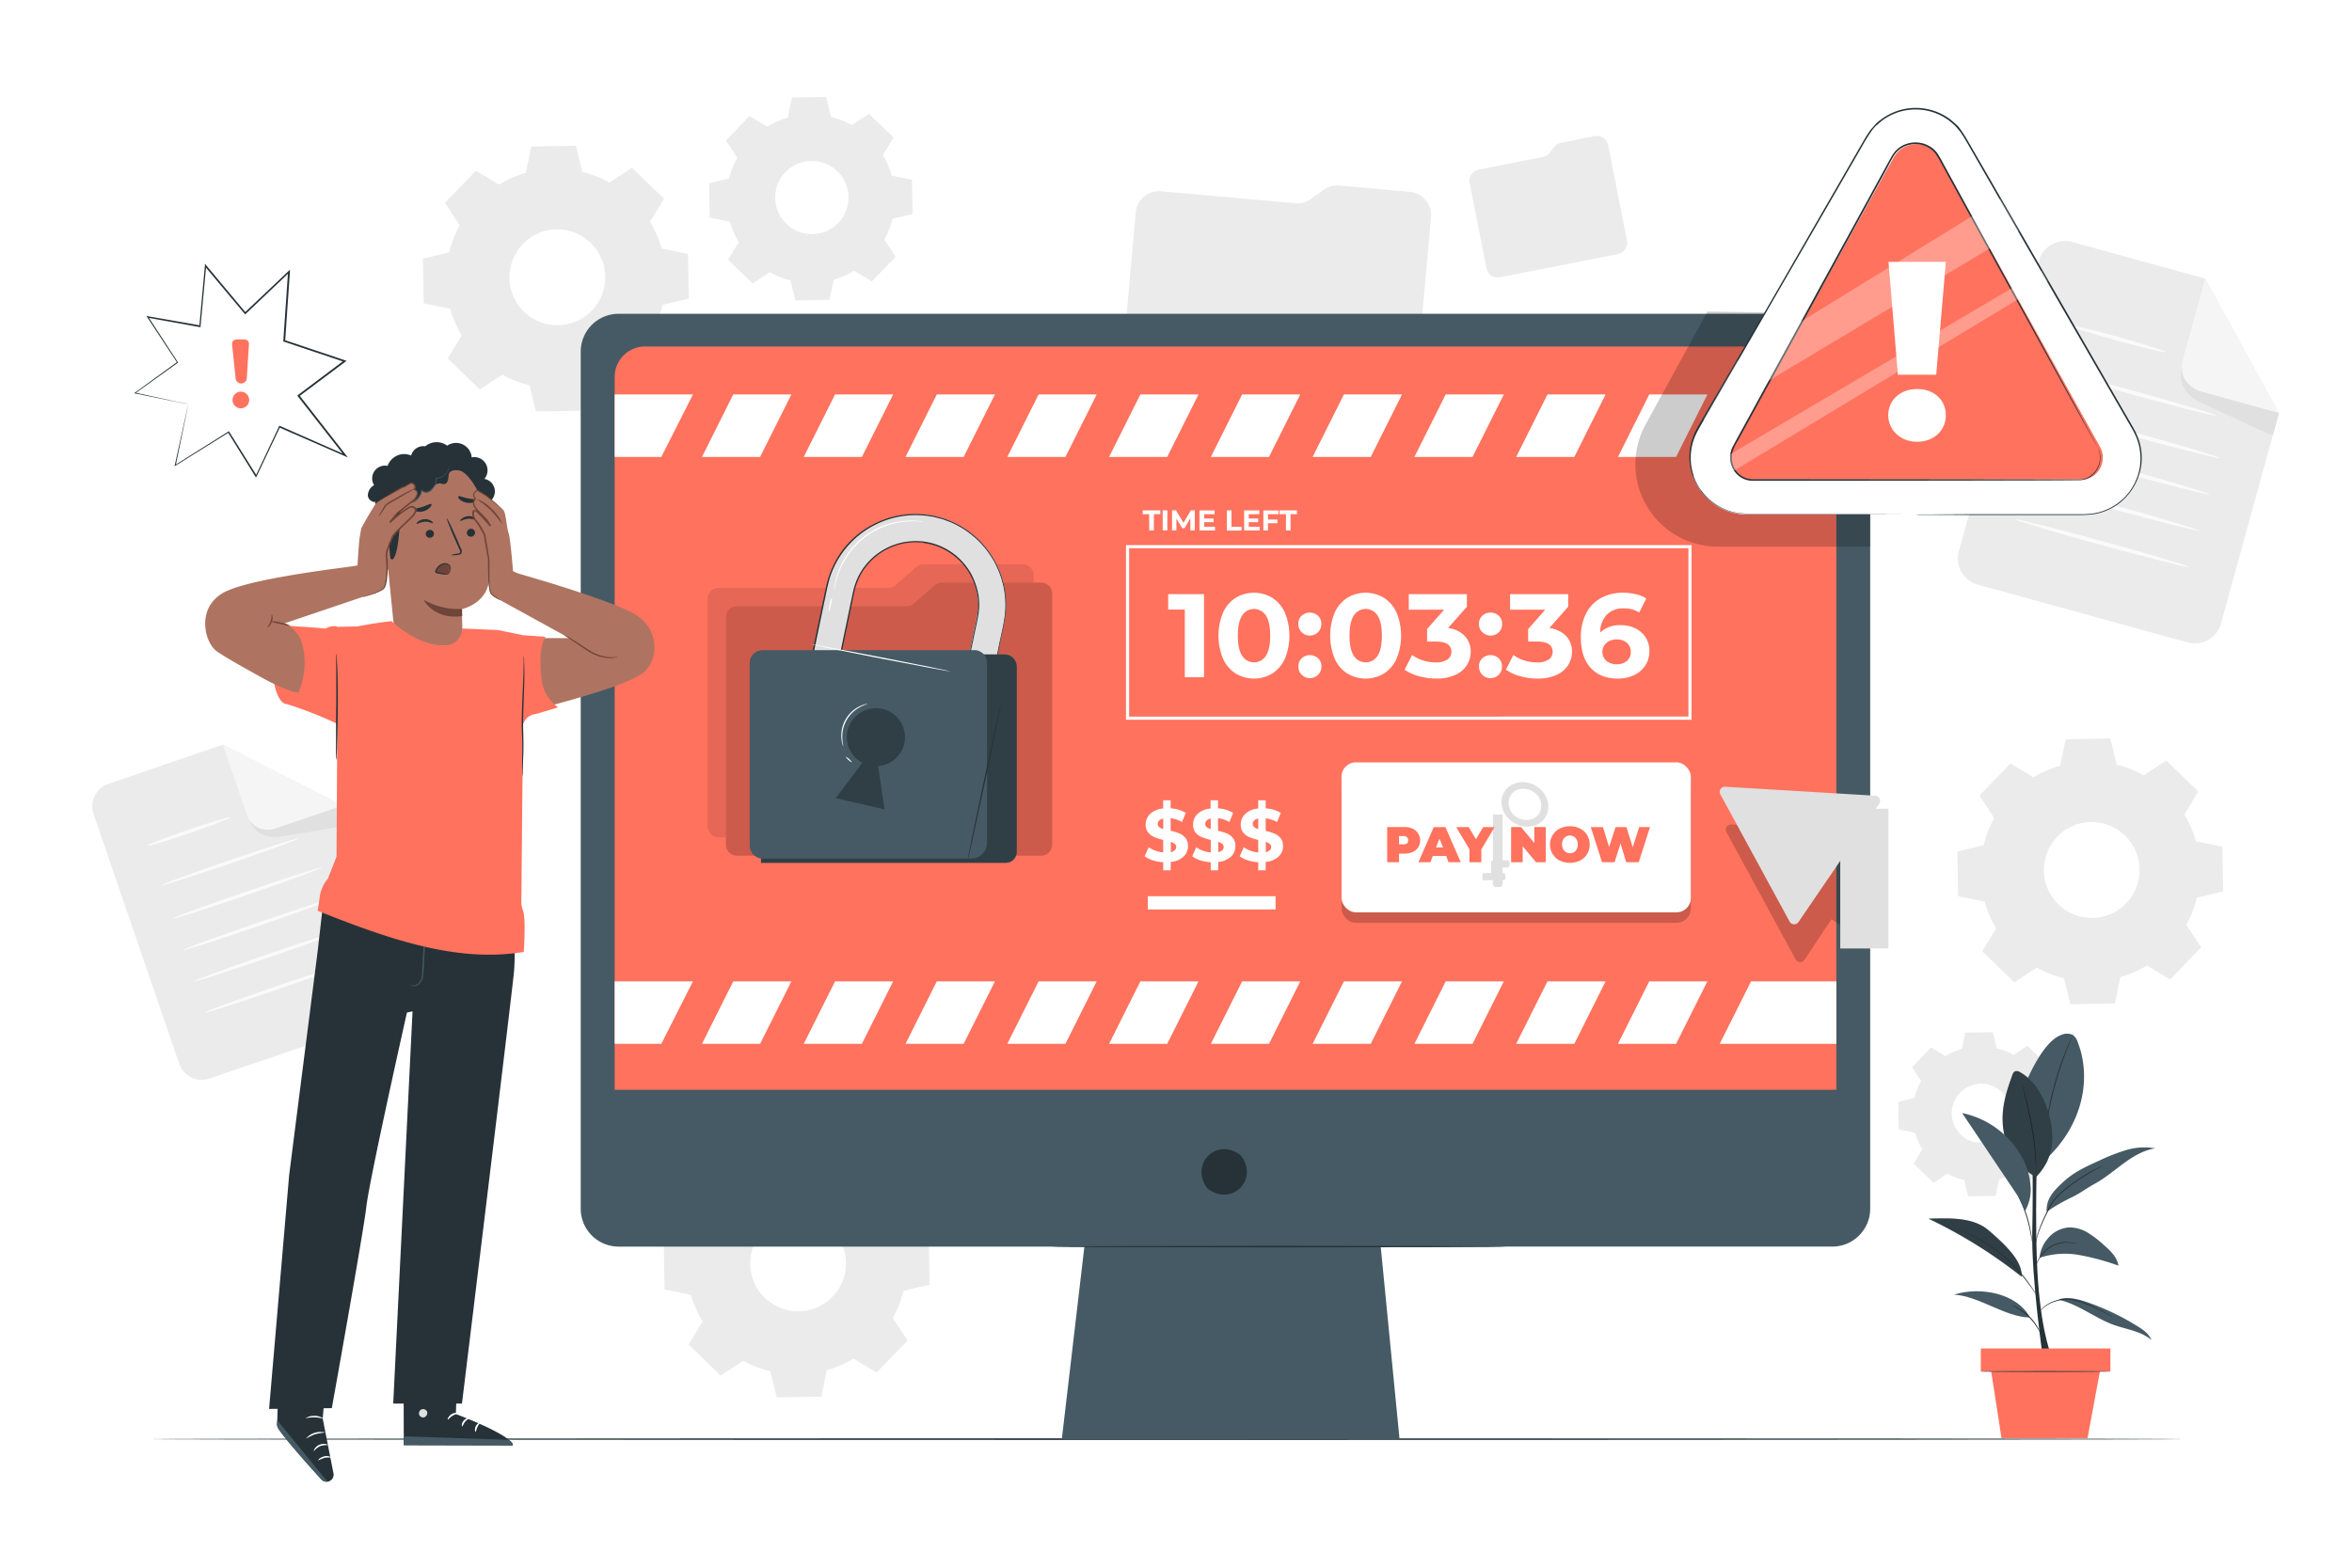 <svg class="animated" id="freepik_stories-ransomware" xmlns="http://www.w3.org/2000/svg" viewBox="0 0 750 500" version="1.1" xmlns:xlink="http://www.w3.org/1999/xlink" xmlns:svgjs="http://svgjs.com/svgjs"><style>svg#freepik_stories-ransomware:not(.animated) .animable {opacity: 0;}svg#freepik_stories-ransomware.animated #freepik--background-complete--inject-219 {animation: 1s 1 forwards cubic-bezier(.36,-0.01,.5,1.38) slideLeft,3s Infinite  linear shake;animation-delay: 0s,1s;}svg#freepik_stories-ransomware.animated #freepik--speech-bubble--inject-219 {animation: 3s Infinite  linear shake;animation-delay: 0s;}svg#freepik_stories-ransomware.animated #freepik--Device--inject-219 {animation: 3s Infinite  linear floating;animation-delay: 0s;}svg#freepik_stories-ransomware.animated #freepik--Sign--inject-219 {animation: 3s Infinite  linear heartbeat;animation-delay: 0s;}svg#freepik_stories-ransomware.animated #freepik--Character--inject-219 {animation: 3s Infinite  linear floating;animation-delay: 0s;}            @keyframes slideLeft {                0% {                    opacity: 0;                    transform: translateX(-30px);                }                100% {                    opacity: 1;                    transform: translateX(0);                }            }                    @keyframes shake {                10%, 90% {                    transform: translate3d(-1px, 0, 0);                  }                  20%, 80% {                    transform: translate3d(2px, 0, 0);                  }                  30%, 50%, 70% {                    transform: translate3d(-4px, 0, 0);                  }                  40%, 60% {                    transform: translate3d(4px, 0, 0);                  }            }                    @keyframes floating {                0% {                    opacity: 1;                    transform: translateY(0px);                }                50% {                    transform: translateY(-10px);                }                100% {                    opacity: 1;                    transform: translateY(0px);                }            }                    @keyframes heartbeat {                0% {                    transform: scale(1);                }                10% {                    transform: scale(1.1);                }                30% {                    transform: scale(1);                }                40% {                    transform: scale(1);                }                50% {                    transform: scale(1.1);                }                60% {                    transform: scale(1);                }                100% {                    transform: scale(1);                }            }        </style><g id="freepik--background-complete--inject-219" class="animable animator-active" style="transform-origin: 378.07px 238.3px;"><path d="M159.16,58.84a34.71,34.71,0,0,1,8.5-3.69l1.75-8.42,14.23-.25,2.05,8.35a34.73,34.73,0,0,1,8.63,3.39l7.19-4.71,10.23,9.88-4.45,7.35A34.78,34.78,0,0,1,211,79.25L219.4,81l.25,14.23-8.35,2a34.73,34.73,0,0,1-3.39,8.63l4.71,7.19-9.88,10.23-7.35-4.45a35,35,0,0,1-8.51,3.69L185.12,131l-14.22.25-2.05-8.35a34.73,34.73,0,0,1-8.63-3.39L153,124.21l-10.23-9.88,4.45-7.35a35.2,35.2,0,0,1-3.7-8.51l-8.41-1.75-.25-14.23,8.35-2a35.12,35.12,0,0,1,3.39-8.63l-4.71-7.19,9.88-10.23,7.36,4.45Zm7.58,19a15.27,15.27,0,1,0,21.58-.38A15.26,15.26,0,0,0,166.74,77.79Z" style="fill: rgb(235, 235, 235); transform-origin: 177.255px 88.865px;" id="ell8hz8qlh51b" class="animable"></path><path d="M648.44,247.9a34.81,34.81,0,0,1,8.51-3.7l1.75-8.42,14.23-.25,2.05,8.35a35.16,35.16,0,0,1,8.63,3.4l7.19-4.71L701,252.45l-4.45,7.35a34.62,34.62,0,0,1,3.69,8.51l8.42,1.75.25,14.22-8.35,2.05a34.61,34.61,0,0,1-3.4,8.63l4.72,7.19L692,312.39l-7.35-4.46a34.75,34.75,0,0,1-8.5,3.7l-1.76,8.42-14.22.25L658.14,312a35.16,35.16,0,0,1-8.63-3.4l-7.19,4.71-10.24-9.88,4.46-7.35a35,35,0,0,1-3.7-8.51l-8.42-1.75-.24-14.22,8.35-2.05a34.58,34.58,0,0,1,3.39-8.63l-4.71-7.19,9.88-10.24,7.35,4.46Zm7.59,19a15.26,15.26,0,1,0,21.58-.38A15.25,15.25,0,0,0,656,266.85Z" style="fill: rgb(235, 235, 235); transform-origin: 666.545px 277.915px;" id="el0el98rnbt0sg" class="animable"></path><path d="M235.94,373.34a34.71,34.71,0,0,1,8.5-3.69l1.75-8.42,14.23-.25,2.05,8.35a34.73,34.73,0,0,1,8.63,3.39l7.19-4.71,10.23,9.88-4.45,7.35a35.2,35.2,0,0,1,3.7,8.51l8.41,1.75.25,14.23-8.35,2a34.73,34.73,0,0,1-3.39,8.63l4.71,7.19-9.88,10.23-7.35-4.45a34.78,34.78,0,0,1-8.51,3.69l-1.75,8.42-14.23.25-2.05-8.35A34.76,34.76,0,0,1,237,434l-7.19,4.72-10.23-9.89,4.45-7.35a34.71,34.71,0,0,1-3.69-8.5l-8.42-1.76L211.67,397l8.35-2.05a34.76,34.76,0,0,1,3.4-8.63l-4.72-7.19,9.88-10.23,7.36,4.45Zm7.58,19a15.27,15.27,0,1,0,21.58-.38A15.25,15.25,0,0,0,243.52,392.29Z" style="fill: rgb(235, 235, 235); transform-origin: 254.05px 403.335px;" id="elkjric92f1xj" class="animable"></path><path d="M620.33,336.83a21.64,21.64,0,0,1,5.26-2.29l1.08-5.2,8.79-.15,1.27,5.16a21.13,21.13,0,0,1,5.33,2.1l4.44-2.92,6.33,6.11-2.75,4.54a21.66,21.66,0,0,1,2.28,5.26l5.2,1.08.16,8.79-5.16,1.27a22.06,22.06,0,0,1-2.1,5.33l2.91,4.44-6.11,6.33-4.54-2.76a21.31,21.31,0,0,1-5.26,2.29l-1.08,5.2-8.79.15-1.26-5.16a21.19,21.19,0,0,1-5.34-2.1l-4.44,2.92-6.32-6.11,2.75-4.54a21.28,21.28,0,0,1-2.28-5.26l-5.21-1.08-.15-8.79,5.16-1.27a21.28,21.28,0,0,1,2.1-5.33l-2.91-4.44,6.1-6.33,4.54,2.76ZM625,348.54a9.43,9.43,0,1,0,13.34-.24A9.43,9.43,0,0,0,625,348.54Z" style="fill: rgb(235, 235, 235); transform-origin: 631.53px 355.375px;" id="el261jeh1rjug" class="animable"></path><path d="M244.66,40.38a26.3,26.3,0,0,1,6.52-2.83l1.34-6.45,10.89-.19L265,37.3a27.06,27.06,0,0,1,6.61,2.6l5.5-3.6,7.84,7.56-3.41,5.63A26.68,26.68,0,0,1,284.35,56l6.45,1.34L291,68.24l-6.4,1.57a26.82,26.82,0,0,1-2.6,6.61l3.61,5.5L278,89.76l-5.63-3.41a26.78,26.78,0,0,1-6.51,2.83l-1.34,6.44-10.89.2-1.57-6.4a26.51,26.51,0,0,1-6.61-2.6L240,90.43l-7.83-7.57,3.41-5.63a26.4,26.4,0,0,1-2.83-6.51l-6.45-1.34-.19-10.9,6.39-1.56a26.9,26.9,0,0,1,2.6-6.61l-3.6-5.51L239,37l5.63,3.42Zm5.81,14.51A11.68,11.68,0,1,0,267,54.6,11.69,11.69,0,0,0,250.47,54.89Z" style="fill: rgb(235, 235, 235); transform-origin: 258.555px 63.365px;" id="elrs5n8657ix" class="animable"></path><path d="M442.56,139.59l-78.7-7a7.44,7.44,0,0,1-6.76-8.09l5.06-56.77A7.46,7.46,0,0,1,370.25,61l42.83,3.82a7.45,7.45,0,0,0,5.06-1.41l3.79-2.78A7.49,7.49,0,0,1,427,59.17l22.55,2a7.46,7.46,0,0,1,6.76,8.09l-5.66,63.55A7.47,7.47,0,0,1,442.56,139.59Z" style="fill: rgb(235, 235, 235); transform-origin: 406.704px 99.382px;" id="elhmwr093kx5" class="animable"></path><path d="M697.57,204.89l-66.88-18.41a8.68,8.68,0,0,1-6.06-10.67l25.49-92.57a8.68,8.68,0,0,1,10.67-6.06L703.2,88.86l23.51,42.88-18.47,67.09A8.67,8.67,0,0,1,697.57,204.89Z" style="fill: rgb(235, 235, 235); transform-origin: 675.514px 141.036px;" id="el6hnt7evfz9x" class="animable"></path><path d="M703.2,88.86,696,114.91a8.07,8.07,0,0,0,5.64,9.93l25,6.9Z" style="fill: rgb(245, 245, 245); transform-origin: 711.174px 110.3px;" id="elpd3a9sfp7s" class="animable"></path><path d="M695.74,117.29s-2.07,6.23,4.55,10.29c.25.15.51.28.77.41,3.11,1.48,23.59,11.24,23.73,10.75s1.92-7,1.92-7l-25.05-6.9S695.47,122.9,695.74,117.29Z" style="fill: rgb(224, 224, 224); transform-origin: 711.072px 128.024px;" id="elvcqod6stgg" class="animable"></path><path d="M690.71,112.3c-.09.34-7.09-1.3-15.63-3.65s-15.4-4.53-15.31-4.87,7.09,1.3,15.64,3.66S690.8,112,690.71,112.3Z" style="fill: rgb(250, 250, 250); transform-origin: 675.24px 108.04px;" id="elhkc74i0sv0m" class="animable"></path><path d="M706.64,132.54c-.09.33-11.57-2.54-25.63-6.41s-25.39-7.28-25.29-7.62,11.56,2.54,25.63,6.41S706.73,132.2,706.64,132.54Z" style="fill: rgb(250, 250, 250); transform-origin: 681.18px 125.524px;" id="elfcw9y2ljb7g" class="animable"></path><path d="M707.84,146.1c-.1.33-12.6-2.82-27.92-7s-27.68-7.91-27.59-8.25,12.59,2.82,27.92,7S707.93,145.76,707.84,146.1Z" style="fill: rgb(250, 250, 250); transform-origin: 680.085px 138.474px;" id="ele4f9o48lzy8" class="animable"></path><path d="M704.64,157.7c-.09.34-12.59-2.81-27.92-7s-27.68-7.92-27.59-8.25,12.6,2.81,27.93,7S704.73,157.37,704.64,157.7Z" style="fill: rgb(250, 250, 250); transform-origin: 676.885px 150.076px;" id="el2s93k9q97s6" class="animable"></path><path d="M701.45,169.31c-.1.33-12.6-2.82-27.92-7s-27.68-7.91-27.59-8.25,12.59,2.82,27.92,7S701.54,169,701.45,169.31Z" style="fill: rgb(250, 250, 250); transform-origin: 673.695px 161.684px;" id="elop5lo7wh9x" class="animable"></path><path d="M698.25,180.91c-.09.33-12.59-2.82-27.92-7s-27.68-7.91-27.59-8.24,12.59,2.81,27.92,7S698.34,180.58,698.25,180.91Z" style="fill: rgb(250, 250, 250); transform-origin: 670.495px 173.29px;" id="el9ik6qaupe5t" class="animable"></path><path d="M124.36,324.3,66.82,344a7.6,7.6,0,0,1-9.67-4.73L29.84,259.66A7.61,7.61,0,0,1,34.57,250l36.49-12.51,38.23,19.43,19.8,57.72A7.62,7.62,0,0,1,124.36,324.3Z" style="fill: rgb(235, 235, 235); transform-origin: 79.464px 290.953px;" id="elz0za0ym1kl" class="animable"></path><path d="M71.06,237.48l7.68,22.41a7.08,7.08,0,0,0,9,4.4l21.55-7.38Z" style="fill: rgb(245, 245, 245); transform-origin: 90.175px 251.077px;" id="elnz09p1k8fzs" class="animable"></path><path d="M79.71,261.76s1.58,5.53,8.39,5.2c.25,0,.51,0,.76-.08,3-.47,22.64-3.52,22.5-3.95l-2.07-6L87.74,264.3S82.29,266,79.71,261.76Z" style="fill: rgb(224, 224, 224); transform-origin: 95.535px 261.952px;" id="elq1va3bybjcg" class="animable"></path><path d="M73.61,260.63c.1.29-5.78,2.57-13.13,5.09s-13.39,4.33-13.49,4,5.78-2.56,13.13-5.08S73.51,260.35,73.61,260.63Z" style="fill: rgb(250, 250, 250); transform-origin: 60.3px 265.18px;" id="elg0rvkbsx3el" class="animable"></path><path d="M95.14,267.41c.1.29-9.63,3.89-21.72,8s-22,7.28-22.09,7,9.63-3.89,21.73-8S95.05,267.12,95.14,267.41Z" style="fill: rgb(250, 250, 250); transform-origin: 73.235px 274.909px;" id="el85mvszhjgtx" class="animable"></path><path d="M102.72,276.64c.1.29-10.51,4.19-23.7,8.71s-24,8-24.06,7.67,10.51-4.19,23.7-8.71S102.62,276.35,102.72,276.64Z" style="fill: rgb(250, 250, 250); transform-origin: 78.84px 284.832px;" id="elj1xblhf0d0p" class="animable"></path><path d="M106.14,286.62c.1.29-10.51,4.19-23.7,8.72s-24,8-24,7.66,10.51-4.18,23.7-8.71S106,286.34,106.14,286.62Z" style="fill: rgb(250, 250, 250); transform-origin: 82.29px 294.813px;" id="elb0yv1snu24i" class="animable"></path><path d="M109.57,296.61c.1.29-10.52,4.19-23.7,8.71s-24,8-24.06,7.67,10.51-4.19,23.7-8.71S109.47,296.32,109.57,296.61Z" style="fill: rgb(250, 250, 250); transform-origin: 85.69px 304.802px;" id="ely5rn8eper9" class="animable"></path><path d="M113,306.59c.1.29-10.51,4.19-23.7,8.71s-24,8-24.06,7.67,10.51-4.19,23.7-8.71S112.89,306.31,113,306.59Z" style="fill: rgb(250, 250, 250); transform-origin: 89.12px 314.783px;" id="elmb4b63so6lh" class="animable"></path><path d="M516,81l-37.69,7.45A3.63,3.63,0,0,1,474,85.55l-5.37-27.19a3.63,3.63,0,0,1,2.86-4.26L492,50.05a3.6,3.6,0,0,0,2.17-1.35l1.4-1.81a3.58,3.58,0,0,1,2.17-1.35l10.8-2.14a3.64,3.64,0,0,1,4.26,2.86l6,30.44A3.62,3.62,0,0,1,516,81Z" style="fill: rgb(235, 235, 235); transform-origin: 493.721px 65.93px;" id="elr3fey28birj" class="animable"></path></g><g id="freepik--Floor--inject-219" class="animable" style="transform-origin: 372px 458.995px;"><path d="M696.46,459c0,.14-145.28.26-324.44.26S47.54,459.13,47.54,459s145.25-.27,324.48-.27S696.46,458.84,696.46,459Z" style="fill: rgb(38, 50, 56); transform-origin: 372px 458.995px;" id="elqhink7ky6rl" class="animable"></path></g><g id="freepik--Plant--inject-219" class="animable" style="transform-origin: 651.085px 394.18px;"><path d="M651.46,433.25s-3.72-25.58-3.41-40.46,0-31.62,0-31.62h1.71s-1.16,29.54.11,47.35,4.59,24.73,4.59,24.73h-3" style="fill: rgb(38, 50, 56); transform-origin: 651.246px 397.21px;" id="else0q99q84x" class="animable"></path><path d="M662.54,332.39A4.48,4.48,0,0,0,661,330.1a4.35,4.35,0,0,0-3.73,0c-5.18,1.83-9.77,11.49-11.86,16.57l6.87,23.17C664.68,358.35,666.83,343.25,662.54,332.39Z" style="fill: rgb(69, 90, 100); transform-origin: 654.985px 349.76px;" id="eluk497j2pq5" class="animable"></path><path d="M660.58,331a1.61,1.61,0,0,1-.1.3l-.34.84c-.3.73-.72,1.79-1.23,3.11-1,2.63-2.3,6.31-3.46,10.45s-1.93,8-2.42,10.75c-.25,1.39-.43,2.51-.55,3.29l-.15.9a1.07,1.07,0,0,1-.07.31,1.54,1.54,0,0,1,0-.32q0-.36.09-.9c.08-.79.24-1.92.46-3.32a98.58,98.58,0,0,1,5.89-21.23c.54-1.31,1-2.36,1.32-3.08.16-.33.28-.61.39-.82S660.57,331,660.58,331Z" style="fill: rgb(38, 50, 56); transform-origin: 656.416px 345.975px;" id="elmgbu2h7b4g" class="animable"></path><path d="M649.21,375.43a21,21,0,0,1-10.6-17.62c-.25-5.15,1.33-10.19,3.12-15a1.9,1.9,0,0,1,.73-1.09,1.85,1.85,0,0,1,1.75.28c4.69,2.66,7.53,7.75,9,12.92a26.28,26.28,0,0,1,1.06,10.63,17.73,17.73,0,0,1-5.1,9.9" style="fill: rgb(69, 90, 100); transform-origin: 646.5px 358.532px;" id="elexx3xdvhvdj" class="animable"></path><path d="M649.21,375.43a1.34,1.34,0,0,1,0-.32l0-.88c0-.78,0-1.89-.09-3.27a91,91,0,0,0-1.2-10.71c-.71-4.15-1.58-7.86-2.22-10.55-.32-1.31-.57-2.39-.76-3.18-.08-.35-.15-.64-.2-.87a1.35,1.35,0,0,1-.05-.31,1.61,1.61,0,0,1,.1.3c.07.22.15.51.25.85.21.74.51,1.82.85,3.16.69,2.68,1.59,6.39,2.31,10.56A78.39,78.39,0,0,1,649.27,371c0,1.38,0,2.5,0,3.28,0,.36,0,.65,0,.89A1.3,1.3,0,0,1,649.21,375.43Z" style="fill: rgb(38, 50, 56); transform-origin: 646.98px 360.385px;" id="elq60x8xlc96i" class="animable"></path><g id="elyj85hlnaamc"><g style="opacity: 0.3; transform-origin: 646.5px 358.532px;" class="animable"><path d="M649.21,375.43a21,21,0,0,1-10.6-17.62c-.25-5.15,1.33-10.19,3.12-15a1.9,1.9,0,0,1,.73-1.09,1.85,1.85,0,0,1,1.75.28c4.69,2.66,7.53,7.75,9,12.92a26.28,26.28,0,0,1,1.06,10.63,17.73,17.73,0,0,1-5.1,9.9" id="elxrk1ypbdnw" class="animable" style="transform-origin: 646.5px 358.532px;"></path></g></g><path d="M656.48,414.56c6.34,1.4,11.57,5.87,17.69,8.05,4.05,1.44,8.63,1.95,11.86,4.78-.78-2-2.61-3.27-4.4-4.38a78.91,78.91,0,0,0-16-7.66c-2.88-1-6-1.82-8.94-1" style="fill: rgb(69, 90, 100); transform-origin: 671.255px 420.702px;" id="elutnizhzvpyg" class="animable"></path><path d="M647.31,420.21c-7.95-.12-16.31-6.89-24.22-7.29,8.27-2.67,20.12-.49,24.22,7.29" style="fill: rgb(69, 90, 100); transform-origin: 635.2px 416.021px;" id="elash3bpwct7e" class="animable"></path><path d="M650.41,401.15a25.9,25.9,0,0,1,12.7-.86,77.61,77.61,0,0,1,12.4,3.37c-.4-2.76-2.64-4.83-4.73-6.66a33.48,33.48,0,0,0-5-3.83,11.16,11.16,0,0,0-6-1.69,9.49,9.49,0,0,0-6.6,3.33,11,11,0,0,0-2.82,6.34" style="fill: rgb(69, 90, 100); transform-origin: 662.935px 397.57px;" id="elea584o19icf" class="animable"></path><path d="M634.1,392.38c-5-4.27-12.57-3.85-19.15-3.7a155.23,155.23,0,0,1,29.7,18.51C644.92,402.54,640.42,397.78,634.1,392.38Z" style="fill: rgb(69, 90, 100); transform-origin: 629.806px 397.892px;" id="el5z4pgr22ck2" class="animable"></path><g id="elagumnok54a5"><g style="opacity: 0.3; transform-origin: 629.806px 397.892px;" class="animable"><path d="M634.1,392.38c-5-4.27-12.57-3.85-19.15-3.7a155.23,155.23,0,0,1,29.7,18.51C644.92,402.54,640.42,397.78,634.1,392.38Z" id="elccrgkdjkn1h" class="animable" style="transform-origin: 629.806px 397.892px;"></path></g></g><path d="M652.66,386.49a55.15,55.15,0,0,1,7.69-4.47c2.63-1.2,5.09-3.1,7.63-4.48,3.3-1.79,6.16-4.27,9.18-6.48s6.35-4.21,10.06-4.8a19.84,19.84,0,0,0-9.15.53,58.12,58.12,0,0,0-8.61,3.35c-3.91,1.76-7.88,3.56-11.06,6.41s-6.08,5.67-5.74,9.94" style="fill: rgb(69, 90, 100); transform-origin: 669.926px 376.223px;" id="elgsqx9dsw17" class="animable"></path><path d="M674,420.21a1.23,1.23,0,0,1-.25-.1l-.69-.36c-.6-.32-1.46-.79-2.54-1.34-.54-.28-1.13-.58-1.77-.88s-1.33-.63-2.07-.94a30.06,30.06,0,0,0-4.89-1.71,10.55,10.55,0,0,0-5.1-.13,15.67,15.67,0,0,0-2.16.65,10.87,10.87,0,0,0-1.74.89,11,11,0,0,0-2.19,1.81c-.46.5-.68.8-.7.78a1.12,1.12,0,0,1,.14-.23,7.27,7.27,0,0,1,.48-.62,10.33,10.33,0,0,1,2.16-1.91,11.23,11.23,0,0,1,1.77-.94,13.57,13.57,0,0,1,2.18-.68,10.58,10.58,0,0,1,5.23.11,28.44,28.44,0,0,1,4.93,1.74c.73.32,1.42.64,2.06,1s1.23.62,1.76.91c1.07.57,1.92,1.07,2.5,1.42l.67.41A1.11,1.11,0,0,1,674,420.21Z" style="fill: rgb(38, 50, 56); transform-origin: 661.95px 417.217px;" id="el16ag1r5ef0d" class="animable"></path><path d="M641.38,416.28a1.67,1.67,0,0,1,.5.14,11.32,11.32,0,0,1,1.29.57,15.38,15.38,0,0,1,3.8,2.69,15.81,15.81,0,0,1,2.84,3.68,9.67,9.67,0,0,1,.61,1.27,1.6,1.6,0,0,1,.17.5c-.05,0-.34-.66-1-1.67a18,18,0,0,0-2.87-3.58,18.36,18.36,0,0,0-3.69-2.72C642.05,416.59,641.36,416.32,641.38,416.28Z" style="fill: rgb(38, 50, 56); transform-origin: 645.985px 420.705px;" id="eltvovi2gcq2" class="animable"></path><path d="M623.8,392l.34.1,1,.34,1.51.56c.58.22,1.22.54,1.94.85a46,46,0,0,1,10.34,6.59,50.76,50.76,0,0,1,4.83,4.75,53.92,53.92,0,0,1,3.42,4.34c.91,1.29,1.6,2.36,2.07,3.1l.54.85a2.55,2.55,0,0,1,.18.31,1.69,1.69,0,0,1-.23-.28c-.14-.18-.34-.46-.59-.82-.5-.72-1.21-1.78-2.13-3s-2.09-2.73-3.46-4.28a52.7,52.7,0,0,0-4.81-4.71A48.21,48.21,0,0,0,628.45,394c-.71-.32-1.34-.66-1.91-.89l-1.49-.59-.93-.39A1.5,1.5,0,0,1,623.8,392Z" style="fill: rgb(38, 50, 56); transform-origin: 636.885px 402.895px;" id="ellh1i8b3mboi" class="animable"></path><path d="M662.33,396.69a2.67,2.67,0,0,1-.63-.08l-.73-.14c-.28-.05-.62-.05-1-.09a9.88,9.88,0,0,0-5.46,1.08,9.7,9.7,0,0,0-2.48,1.84,11.35,11.35,0,0,0-1.6,2,16,16,0,0,0-1.09,2.09,2.2,2.2,0,0,1,.16-.62,9.3,9.3,0,0,1,.76-1.57,10.68,10.68,0,0,1,1.58-2.05,9.7,9.7,0,0,1,8.15-2.94c.37.05.7.07,1,.14l.72.18A2.29,2.29,0,0,1,662.33,396.69Z" style="fill: rgb(38, 50, 56); transform-origin: 655.835px 399.767px;" id="elfggkmb8xz09" class="animable"></path><path d="M670.32,371.92l-.3.18-.89.48c-.77.42-1.88,1-3.23,1.83s-2.92,1.79-4.6,3a37.19,37.19,0,0,0-5.14,4.31,12.79,12.79,0,0,0-2.1,2.72c-.52,1-1,2-1.48,2.89a54.69,54.69,0,0,0-2.2,5,31.05,31.05,0,0,0-1.08,3.54c-.2.85-.27,1.33-.3,1.33a1.54,1.54,0,0,1,0-.35c0-.23.08-.57.17-1a24.85,24.85,0,0,1,1-3.58,48.13,48.13,0,0,1,2.16-5.08c.45-.93.95-1.9,1.46-2.9a13.26,13.26,0,0,1,2.15-2.79,37.46,37.46,0,0,1,5.19-4.32c1.7-1.2,3.29-2.17,4.65-3s2.49-1.36,3.28-1.74l.91-.44A1.12,1.12,0,0,1,670.32,371.92Z" style="fill: rgb(38, 50, 56); transform-origin: 659.655px 384.56px;" id="elxw1kz6lyuv" class="animable"></path><path d="M648,396a2.61,2.61,0,0,1-.16-.67c-.09-.49-.21-1.1-.35-1.83a50.21,50.21,0,0,0-1.5-6,52.3,52.3,0,0,0-2.27-5.72l-.77-1.7a4.25,4.25,0,0,1-.26-.64,2.68,2.68,0,0,1,.36.59c.21.39.5.95.85,1.66a40.58,40.58,0,0,1,2.36,5.72,41.29,41.29,0,0,1,1.43,6c.13.78.22,1.42.26,1.86A3.15,3.15,0,0,1,648,396Z" style="fill: rgb(38, 50, 56); transform-origin: 645.347px 387.72px;" id="elu2vmxjgvn59" class="animable"></path><path d="M647.46,377.9a21.37,21.37,0,0,0-2.58-8.58A28.3,28.3,0,0,0,625.69,355l17.77,26.48,2.29,4.73A13.55,13.55,0,0,0,647.46,377.9Z" style="fill: rgb(69, 90, 100); transform-origin: 636.62px 370.605px;" id="elu22hvnttjjs" class="animable"></path><rect x="631.64" y="430.09" width="41.32" height="7.32" style="fill: rgb(255, 114, 94); transform-origin: 652.3px 433.75px;" id="elyiljqe4tloc" class="animable"></rect><polygon points="634.72 435.96 638.24 458.68 665.67 458.68 669.87 435.96 634.72 435.96" style="fill: rgb(255, 114, 94); transform-origin: 652.295px 447.32px;" id="el3k5rs3nq7li" class="animable"></polygon><path d="M672.93,437.42c0,.08-9.32.15-20.81.15s-20.82-.07-20.82-.15,9.32-.14,20.82-.14S672.93,437.34,672.93,437.42Z" style="fill: rgb(38, 50, 56); transform-origin: 652.115px 437.425px;" id="eletcg3zra1lv" class="animable"></path></g><g id="freepik--speech-bubble--inject-219" class="animable" style="transform-origin: 76.84px 118.22px;"><polygon points="60.16 128.92 55.98 148.38 72.97 137.74 81.76 151.84 89.24 136.04 110.1 145.25 95.2 126.19 109.88 115.17 90.61 108.7 92.13 86.65 78.19 99.91 65.53 84.73 63.75 104.02 47.08 101.07 56.59 115.59 43.07 125.36 60.16 128.92" style="fill: rgb(255, 255, 255); transform-origin: 76.585px 118.285px;" id="elma9z3ic2txk" class="animable"></polygon><path d="M60.16,128.92l-1.09-.25L55.79,128,43.1,125.23l0,.23,13.56-9.73.13-.1-.09-.13L47.25,101l-.21.32,16.67,3,.24,0,0-.24c.57-6.11,1.17-12.56,1.8-19.29l-.44.14L78,100.07l.17.22.21-.2L92.32,86.85l-.46-.22c-.49,7.07-1,14.49-1.52,22.06v.21l.2.07,5.1,1.71,14.16,4.75-.08-.48L95,126l-.22.17.17.21,14.91,19.06.3-.39-20.87-9.19-.21-.09-.09.2q-4,8.4-7.46,15.81l.37,0-8.82-14.09-.09-.15-.16.1-17,10.67.2.14c1.32-6.32,2.34-11.19,3-14.51.33-1.62.59-2.87.76-3.72s.24-1.25.24-1.25-.11.44-.3,1.29-.47,2.1-.83,3.74c-.73,3.29-1.79,8.13-3.17,14.4l-.07.3.27-.16,17-10.59-.26-.06c2.68,4.3,5.58,9,8.77,14.11l.2.33.17-.35q3.52-7.41,7.5-15.79l-.31.12L110,145.49l.92.41-.62-.8q-7.14-9.16-14.89-19.08l0,.38,14.68-11,.42-.31-.5-.17-14.15-4.75-5.11-1.71.19.27c.52-7.56,1-15,1.51-22l0-.69-.51.48L78,99.72l.38,0L65.72,84.57l-.38-.46,0,.59c-.62,6.73-1.21,13.19-1.77,19.29l.27-.2-16.68-2.92-.46-.08.26.4,9.54,14.49,0-.23L43,125.26l-.24.16.29.06,12.64,2.57,3.32.66C59.76,128.86,60.16,128.92,60.16,128.92Z" style="fill: rgb(38, 50, 56); transform-origin: 76.84px 118.22px;" id="el5fw73w3efzf" class="animable"></path><path d="M79.38,109.78l-.68,10.87A1.78,1.78,0,0,1,77,122.3h0a1.78,1.78,0,0,1-1.86-1.57L74,109.81a1.39,1.39,0,0,1,1.39-1.54l2.65,0A1.38,1.38,0,0,1,79.38,109.78Z" style="fill: rgb(255, 114, 94); transform-origin: 76.689px 115.286px;" id="elpswaentpdq" class="animable"></path><path d="M74.29,128.41A2.65,2.65,0,1,0,76,125.05,2.65,2.65,0,0,0,74.29,128.41Z" style="fill: rgb(255, 114, 94); transform-origin: 76.805px 127.575px;" id="el93turdvaiq5" class="animable"></path></g><g id="freepik--Device--inject-219" class="animable" style="transform-origin: 401.284px 279.185px;"><path d="M584.26,100.08h-387a12.08,12.08,0,0,0-12.08,12.08V385.51a12.08,12.08,0,0,0,12.08,12.08H345.79l-7.2,61.4H446.28l-6-61.4h144a12.08,12.08,0,0,0,12.08-12.08V112.16A12.08,12.08,0,0,0,584.26,100.08Z" style="fill: rgb(69, 90, 100); transform-origin: 390.77px 279.535px;" id="elwms9ub3v9o" class="animable"></path><path d="M395.93,368.84c5.26,7.53-3,15.77-10.5,10.5a2.64,2.64,0,0,1-.65-.64c-5.25-7.53,3-15.76,10.5-10.5A2.64,2.64,0,0,1,395.93,368.84Z" style="fill: rgb(38, 50, 56); transform-origin: 390.357px 373.772px;" id="elxzg7f6ijy6" class="animable"></path><path d="M205.7,110.52H575.87a9.7,9.7,0,0,1,9.7,9.7V347.58a0,0,0,0,1,0,0H196a0,0,0,0,1,0,0V120.21a9.7,9.7,0,0,1,9.7-9.7Z" style="fill: rgb(255, 114, 94); transform-origin: 390.785px 229.045px;" id="el7ml0syfiydi" class="animable"></path><path d="M480.2,397.6c0,.13-32.44.24-72.45.24s-72.46-.11-72.46-.24,32.43-.24,72.46-.24S480.2,397.46,480.2,397.6Z" style="fill: rgb(38, 50, 56); transform-origin: 407.745px 397.6px;" id="elquwb1azdhw" class="animable"></path><g id="elrzcmxneet6"><g style="opacity: 0.1; transform-origin: 277.63px 223.51px;" class="animable"><path d="M326.09,267.06H229.17a3.51,3.51,0,0,1-3.51-3.51V191a3.51,3.51,0,0,1,3.51-3.5h54.11a3.53,3.53,0,0,0,2.32-.87l6.59-5.8a3.51,3.51,0,0,1,2.32-.87h31.58a3.51,3.51,0,0,1,3.51,3.51v80.1A3.51,3.51,0,0,1,326.09,267.06Z" id="el1cp4o702sby" class="animable" style="transform-origin: 277.63px 223.51px;"></path></g></g><path d="M332,272.92H235a3.51,3.51,0,0,1-3.51-3.51V196.85a3.51,3.51,0,0,1,3.51-3.51h54.12a3.51,3.51,0,0,0,2.31-.87l6.6-5.79a3.51,3.51,0,0,1,2.31-.87H332a3.51,3.51,0,0,1,3.51,3.5v80.1A3.51,3.51,0,0,1,332,272.92Z" style="fill: rgb(255, 114, 94); transform-origin: 283.5px 229.365px;" id="elc6zyf0mq1vn" class="animable"></path><g id="ellvhmg6hptxl"><g style="opacity: 0.2; transform-origin: 283.5px 229.365px;" class="animable"><path d="M332,272.92H235a3.51,3.51,0,0,1-3.51-3.51V196.85a3.51,3.51,0,0,1,3.51-3.51h54.12a3.51,3.51,0,0,0,2.31-.87l6.6-5.79a3.51,3.51,0,0,1,2.31-.87H332a3.51,3.51,0,0,1,3.51,3.5v80.1A3.51,3.51,0,0,1,332,272.92Z" id="elena52ktbjmo" class="animable" style="transform-origin: 283.5px 229.365px;"></path></g></g><polygon points="196 125.8 220.97 125.8 210.88 145.74 196 145.74 196 125.8" style="fill: rgb(255, 255, 255); transform-origin: 208.485px 135.77px;" id="elrgjbt6mnkxd" class="animable"></polygon><polygon points="242.38 145.74 223.84 145.74 233.82 125.8 252.36 125.8 242.38 145.74" style="fill: rgb(255, 255, 255); transform-origin: 238.1px 135.77px;" id="elg8gj37trtud" class="animable"></polygon><polygon points="274.83 145.74 256.29 145.74 266.28 125.8 284.81 125.8 274.83 145.74" style="fill: rgb(255, 255, 255); transform-origin: 270.55px 135.77px;" id="elbujio0tzn9l" class="animable"></polygon><polygon points="307.28 145.74 288.75 145.74 298.73 125.8 317.27 125.8 307.28 145.74" style="fill: rgb(255, 255, 255); transform-origin: 303.01px 135.77px;" id="elmpvx8eovixg" class="animable"></polygon><polygon points="339.74 145.74 321.2 145.74 331.19 125.8 349.72 125.8 339.74 145.74" style="fill: rgb(255, 255, 255); transform-origin: 335.46px 135.77px;" id="elto5v70e3jd" class="animable"></polygon><polygon points="372.19 145.74 353.66 145.74 363.64 125.8 382.18 125.8 372.19 145.74" style="fill: rgb(255, 255, 255); transform-origin: 367.92px 135.77px;" id="ellg7i55sq8w" class="animable"></polygon><polygon points="404.65 145.74 386.11 145.74 396.09 125.8 414.63 125.8 404.65 145.74" style="fill: rgb(255, 255, 255); transform-origin: 400.37px 135.77px;" id="elagzqbgda58j" class="animable"></polygon><polygon points="437.1 145.74 418.56 145.74 428.55 125.8 447.08 125.8 437.1 145.74" style="fill: rgb(255, 255, 255); transform-origin: 432.82px 135.77px;" id="elx1bdj71hdt" class="animable"></polygon><polygon points="469.56 145.74 451.02 145.74 461 125.8 479.54 125.8 469.56 145.74" style="fill: rgb(255, 255, 255); transform-origin: 465.28px 135.77px;" id="elk5g48te9mx8" class="animable"></polygon><polygon points="502.01 145.74 483.47 145.74 493.46 125.8 511.99 125.8 502.01 145.74" style="fill: rgb(255, 255, 255); transform-origin: 497.73px 135.77px;" id="elr8pz2rdhcb" class="animable"></polygon><polygon points="534.46 145.74 515.93 145.74 525.91 125.8 544.45 125.8 534.46 145.74" style="fill: rgb(255, 255, 255); transform-origin: 530.19px 135.77px;" id="el2m91fwhd0fo" class="animable"></polygon><g id="elpkz5aplt61"><g style="opacity: 0.2; transform-origin: 558.959px 136.865px;" class="animable"><path d="M544.45,99.38l-19.74,36.07a26.29,26.29,0,0,0,23.06,38.9h48.66V100.08Z" id="el9d7mahq4hh4" class="animable" style="transform-origin: 558.959px 136.865px;"></path></g></g><polygon points="585.57 145.74 548.38 145.74 558.37 125.8 585.57 125.8 585.57 145.74" style="fill: rgb(255, 255, 255); transform-origin: 566.975px 135.77px;" id="el3rw988eavya" class="animable"></polygon><polygon points="196 312.99 220.97 312.99 210.88 332.93 196 332.93 196 312.99" style="fill: rgb(255, 255, 255); transform-origin: 208.485px 322.96px;" id="el1m74xntf3u2" class="animable"></polygon><polygon points="242.38 332.93 223.84 332.93 233.82 312.99 252.36 312.99 242.38 332.93" style="fill: rgb(255, 255, 255); transform-origin: 238.1px 322.96px;" id="el6xjh6q8udef" class="animable"></polygon><polygon points="274.83 332.93 256.29 332.93 266.28 312.99 284.81 312.99 274.83 332.93" style="fill: rgb(255, 255, 255); transform-origin: 270.55px 322.96px;" id="el0lnji18tyddd" class="animable"></polygon><polygon points="307.28 332.93 288.75 332.93 298.73 312.99 317.27 312.99 307.28 332.93" style="fill: rgb(255, 255, 255); transform-origin: 303.01px 322.96px;" id="elyxthclujenf" class="animable"></polygon><polygon points="339.74 332.93 321.2 332.93 331.19 312.99 349.72 312.99 339.74 332.93" style="fill: rgb(255, 255, 255); transform-origin: 335.46px 322.96px;" id="elb3w32lfy8fl" class="animable"></polygon><polygon points="372.19 332.93 353.66 332.93 363.64 312.99 382.18 312.99 372.19 332.93" style="fill: rgb(255, 255, 255); transform-origin: 367.92px 322.96px;" id="el5m8uqq0kovr" class="animable"></polygon><polygon points="404.65 332.93 386.11 332.93 396.09 312.99 414.63 312.99 404.65 332.93" style="fill: rgb(255, 255, 255); transform-origin: 400.37px 322.96px;" id="elbgsw8zduyjm" class="animable"></polygon><polygon points="437.1 332.93 418.56 332.93 428.55 312.99 447.08 312.99 437.1 332.93" style="fill: rgb(255, 255, 255); transform-origin: 432.82px 322.96px;" id="el8ufriyarppx" class="animable"></polygon><polygon points="469.56 332.93 451.02 332.93 461 312.99 479.54 312.99 469.56 332.93" style="fill: rgb(255, 255, 255); transform-origin: 465.28px 322.96px;" id="el2rl0v1gtv1" class="animable"></polygon><polygon points="502.01 332.93 483.47 332.93 493.46 312.99 511.99 312.99 502.01 332.93" style="fill: rgb(255, 255, 255); transform-origin: 497.73px 322.96px;" id="elqwt8gcpdk3h" class="animable"></polygon><polygon points="534.46 332.93 515.93 332.93 525.91 312.99 544.45 312.99 534.46 332.93" style="fill: rgb(255, 255, 255); transform-origin: 530.19px 322.96px;" id="elwk8qrci9cz" class="animable"></polygon><polygon points="585.57 332.93 548.38 332.93 558.37 312.99 585.57 312.99 585.57 332.93" style="fill: rgb(255, 255, 255); transform-origin: 566.975px 322.96px;" id="elawfgubk63sm" class="animable"></polygon><path d="M310.45,245l-8.4-1.75s0,0,0-.06l9.74-48c.79-3.65-1.07-10.77-2.43-12.75-11.56-16.91-33.79-9.88-37.16,6.31L262.55,235s0,.05-.06,0l-8.4-1.75a.05.05,0,0,1,0-.06l9.49-45.54c3.21-15.39,18-25.92,33.43-23.15a28.87,28.87,0,0,1,23.17,34.27L310.51,245S310.48,245,310.45,245Z" style="fill: rgb(224, 224, 224); transform-origin: 287.43px 204.529px;" id="elx9tr5h6qcar" class="animable"></path><path d="M310.5,245l.18-.93c.12-.61.31-1.51.54-2.69.49-2.36,1.2-5.83,2.11-10.29s2-9.92,3.34-16.25c.66-3.16,1.36-6.55,2.1-10.13s1.78-7.35,1.82-11.42A28,28,0,0,0,317.94,181c-.23-.5-.46-1-.71-1.5s-.57-1-.86-1.45a28.75,28.75,0,0,0-1.93-2.82c-.33-.46-.75-.87-1.12-1.31a16,16,0,0,0-1.19-1.28,25.79,25.79,0,0,0-2.66-2.33,29.51,29.51,0,0,0-6.21-3.71l-1.74-.65-.87-.32c-.3-.1-.6-.17-.91-.25l-1.82-.47c-.61-.13-1.24-.21-1.86-.31a28.42,28.42,0,0,0-15.31,2,28.65,28.65,0,0,0-16.2,17.9c-.78,2.74-1.28,5.62-1.9,8.48-2.39,11.47-4.86,23.35-7.4,35.52-.34,1.63-.67,3.24-1,4.85l-.16-.24,8.5,1.77-.24.16q2.88-13.8,5.62-26.93,1.37-6.57,2.69-12.92.66-3.18,1.32-6.3a22,22,0,0,1,2.23-6,20.49,20.49,0,0,1,8.95-8.31c.46-.2.9-.45,1.39-.61l1.41-.5a21.18,21.18,0,0,1,2.92-.65,20.69,20.69,0,0,1,2.94-.24c.49,0,1,0,1.46.06l.73,0,.71.11a20.39,20.39,0,0,1,5.49,1.57,21.18,21.18,0,0,1,4.72,2.95A20.52,20.52,0,0,1,311,186a19.34,19.34,0,0,1,1,9.89c-.06.4-.12.8-.19,1.2l-.24,1.16-.48,2.3c-.32,1.52-.63,3-.94,4.46-1.22,5.84-2.35,11.2-3.36,16-2,9.66-3.63,17.22-4.69,22.25l-.05-.07,6.4,1.37,1.56.34c.35.07.52.12.52.12l-.5-.1-1.56-.31L302,243.31h-.05v-.06c1-5,2.59-12.59,4.58-22.26,1-4.84,2.11-10.21,3.32-16,.31-1.46.61-2.95.93-4.47.16-.76.31-1.52.47-2.3.08-.38.16-.77.25-1.16l.18-1.18a19.19,19.19,0,0,0-1-9.74,20.21,20.21,0,0,0-6-8.53,21.47,21.47,0,0,0-4.65-2.89,19.7,19.7,0,0,0-5.4-1.53L294,173l-.72,0c-.47,0-.95-.06-1.43-.06a22.35,22.35,0,0,0-5.75.88l-1.39.5a13.7,13.7,0,0,0-1.36.6,20.19,20.19,0,0,0-8.78,8.16,22.16,22.16,0,0,0-2.19,5.85q-.64,3.12-1.31,6.3-1.32,6.36-2.69,12.92-2.73,13.11-5.61,26.93l0,.2-.2,0L254,233.46l-.2,0,0-.2c.34-1.61.67-3.23,1-4.85,2.54-12.17,5-24.05,7.41-35.52.62-2.87,1.12-5.72,1.92-8.51a31.14,31.14,0,0,1,3.71-7.73,29,29,0,0,1,12.71-10.4,28.68,28.68,0,0,1,15.51-2c.63.1,1.27.18,1.89.31l2.11.55,1.15.37,1.73.65.79.33a29,29,0,0,1,5.9,3.58,27.69,27.69,0,0,1,2.69,2.36,16.35,16.35,0,0,1,1.2,1.3c.37.45.79.86,1.13,1.33a31.26,31.26,0,0,1,1.95,2.85l.86,1.47c.26.5.48,1,.72,1.52a28.32,28.32,0,0,1,2.64,12.46c-.05,4.12-1.17,7.89-1.86,11.49s-1.47,7-2.13,10.16c-1.34,6.34-2.49,11.8-3.43,16.26s-1.68,7.9-2.18,10.25l-.57,2.65C310.57,244.73,310.5,245,310.5,245Z" style="fill: rgb(38, 50, 56); transform-origin: 287.312px 204.478px;" id="elltowwwcjzhm" class="animable"></path><g id="elyj2ojeh5duc"><path d="M242.65,208.71h77.81a3.74,3.74,0,0,1,3.74,3.74v59.32a3.4,3.4,0,0,1-3.4,3.4H242.65a0,0,0,0,1,0,0V208.71a0,0,0,0,1,0,0Z" style="fill: rgb(69, 90, 100); transform-origin: 283.425px 241.94px; transform: rotate(11.77deg);" class="animable"></path></g><g id="elugemsgvf35d"><g style="opacity: 0.3; transform-origin: 283.475px 242px;" class="animable"><g id="el82wmublbvlb"><path d="M242.7,208.77h77.43a4.12,4.12,0,0,1,4.12,4.12v58.56a3.78,3.78,0,0,1-3.78,3.78H242.7a0,0,0,0,1,0,0V208.77a0,0,0,0,1,0,0Z" class="animable" style="transform-origin: 283.475px 242px; transform: rotate(11.77deg);"></path></g></g></g><g id="eledz8nf0xz5"><path d="M243.14,207.35h67.54a4.06,4.06,0,0,1,4.06,4.06v57.43a5,5,0,0,1-5,5H243.27a4.2,4.2,0,0,1-4.2-4.2v-58.2a4.06,4.06,0,0,1,4.06-4.06Z" style="fill: rgb(69, 90, 100); transform-origin: 276.905px 240.595px; transform: rotate(11.77deg);" class="animable"></path></g><g id="el4ip6x72wfr6"><g style="opacity: 0.3; transform-origin: 277.52px 242.001px;" class="animable"><path d="M288.39,237a9.27,9.27,0,0,0-7.47-11,9.37,9.37,0,0,0-10.68,7.17A9.23,9.23,0,0,0,275,243.28l-8.54,11.3,15.6,3.55L280,244.32A9.27,9.27,0,0,0,288.39,237Z" id="elg7tufvj9r6s" class="animable" style="transform-origin: 277.52px 242.001px;"></path></g></g><path d="M308.48,274.73c-.11,0,2.21-11.36,5.18-25.32s5.47-25.27,5.58-25.25-2.21,11.37-5.18,25.33S308.59,274.76,308.48,274.73Z" style="fill: rgb(38, 50, 56); transform-origin: 313.86px 249.445px;" id="eliuw3x7bswtr" class="animable"></path><path d="M303.19,214.17c0,.11-10-1.75-22.37-4.15s-22.31-4.43-22.29-4.54,10,1.74,22.37,4.14S303.21,214.06,303.19,214.17Z" style="fill: rgb(255, 255, 255); transform-origin: 280.86px 209.825px;" id="elrdfdo55g9se" class="animable"></path><path d="M268.91,238a1.93,1.93,0,0,1-.26-.65,9.33,9.33,0,0,1-.34-1.86,10.37,10.37,0,0,1,5.9-10.27,9,9,0,0,1,1.78-.64,2,2,0,0,1,.68-.11c0,.08-.95.27-2.33,1a10.63,10.63,0,0,0-5.74,10C268.66,237.08,269,238,268.91,238Z" style="fill: rgb(255, 255, 255); transform-origin: 272.471px 231.235px;" id="elyccixxwo75q" class="animable"></path><path d="M271.6,243.09c-.08.08-.57-.25-1.09-.74s-.9-1-.82-1,.57.25,1.09.74S271.68,243,271.6,243.09Z" style="fill: rgb(255, 255, 255); transform-origin: 270.645px 242.226px;" id="elrj1g81j2t4m" class="animable"></path><path d="M294.56,166.41a13.88,13.88,0,0,1-1.57-.1,26.64,26.64,0,0,0-4.28.08,24.92,24.92,0,0,0-21.19,16.24,26.36,26.36,0,0,0-1.18,4.11c-.2,1-.28,1.55-.31,1.55a1.82,1.82,0,0,1,0-.41c0-.27,0-.66.14-1.16a23.47,23.47,0,0,1,1.07-4.18,24.58,24.58,0,0,1,21.44-16.44,21.64,21.64,0,0,1,4.31.06c.51,0,.9.12,1.16.16A2.09,2.09,0,0,1,294.56,166.41Z" style="fill: rgb(255, 255, 255); transform-origin: 280.289px 177.155px;" id="el7zm484stzx2" class="animable"></path><path d="M264.24,195.24a7.2,7.2,0,0,1,.32-2.4,7.27,7.27,0,0,1,.71-2.32,7.2,7.2,0,0,1-.32,2.4A7.27,7.27,0,0,1,264.24,195.24Z" style="fill: rgb(255, 255, 255); transform-origin: 264.755px 192.88px;" id="el7he3c6b46bq" class="animable"></path><path d="M539.4,229.55H359.05v-55.7H539.4Zm-179.35-1H538.4v-53.7H360.05Z" style="fill: rgb(255, 255, 255); transform-origin: 449.225px 201.7px;" id="elkqxgbxlw8o" class="animable"></path><path d="M383.93,189.5V216h-6.12V194.42h-5.3V189.5Z" style="fill: rgb(255, 255, 255); transform-origin: 378.22px 202.75px;" id="eliuuai9i778" class="animable"></path><path d="M394,214.8a10.83,10.83,0,0,1-4-4.71,19.26,19.26,0,0,1,0-14.71,10.86,10.86,0,0,1,4-4.7,11.35,11.35,0,0,1,11.72,0,10.92,10.92,0,0,1,4,4.7,19.38,19.38,0,0,1,0,14.71,10.89,10.89,0,0,1-4,4.71,11.35,11.35,0,0,1-11.72,0Zm9.66-5.63q1.38-2.08,1.38-6.43t-1.38-6.43a4.47,4.47,0,0,0-7.56,0q-1.38,2.08-1.38,6.43t1.38,6.43a4.47,4.47,0,0,0,7.56,0Z" style="fill: rgb(255, 255, 255); transform-origin: 399.855px 202.74px;" id="el1490ne0egojg" class="animable"></path><path d="M415.09,201.64A3.57,3.57,0,0,1,414,199a3.43,3.43,0,0,1,1.06-2.62,3.91,3.91,0,0,1,5.22,0,3.46,3.46,0,0,1,1.06,2.62,3.61,3.61,0,0,1-1.06,2.65,3.74,3.74,0,0,1-5.22,0Zm0,13.58a3.59,3.59,0,0,1-1.06-2.65,3.45,3.45,0,0,1,1.06-2.63,3.91,3.91,0,0,1,5.22,0,3.49,3.49,0,0,1,1.06,2.63,3.63,3.63,0,0,1-1.06,2.65,3.74,3.74,0,0,1-5.22,0Z" style="fill: rgb(255, 255, 255); transform-origin: 417.685px 205.831px;" id="el8e138cdmrbn" class="animable"></path><path d="M429.61,214.8a10.83,10.83,0,0,1-4-4.71,19.38,19.38,0,0,1,0-14.71,10.86,10.86,0,0,1,4-4.7,11.35,11.35,0,0,1,11.72,0,10.92,10.92,0,0,1,4,4.7,19.38,19.38,0,0,1,0,14.71,10.89,10.89,0,0,1-4,4.71,11.35,11.35,0,0,1-11.72,0Zm9.66-5.63q1.38-2.08,1.38-6.43t-1.38-6.43a4.47,4.47,0,0,0-7.56,0q-1.38,2.08-1.38,6.43t1.38,6.43a4.47,4.47,0,0,0,7.56,0Z" style="fill: rgb(255, 255, 255); transform-origin: 435.47px 202.74px;" id="elafwq63cden" class="animable"></path><path d="M467.12,202.87a7.12,7.12,0,0,1,1.85,5,7.9,7.9,0,0,1-1.21,4.26,8.49,8.49,0,0,1-3.68,3.12,14.16,14.16,0,0,1-6.07,1.17,20.83,20.83,0,0,1-5.5-.74,14,14,0,0,1-4.6-2.1l2.38-4.69a11.62,11.62,0,0,0,3.5,1.76,13.35,13.35,0,0,0,4.07.62,6.5,6.5,0,0,0,3.63-.88,2.87,2.87,0,0,0,1.32-2.52q0-3.25-4.95-3.25h-2.8v-4l5.44-6.16H449.23V189.5h18.53v4l-6,6.81A8.89,8.89,0,0,1,467.12,202.87Z" style="fill: rgb(255, 255, 255); transform-origin: 458.442px 202.963px;" id="elrp0qiix1u6" class="animable"></path><path d="M472.68,201.64a3.57,3.57,0,0,1-1.06-2.65,3.43,3.43,0,0,1,1.06-2.62,3.91,3.91,0,0,1,5.22,0A3.46,3.46,0,0,1,479,199a3.6,3.6,0,0,1-1.05,2.65,3.74,3.74,0,0,1-5.22,0Zm0,13.58a3.59,3.59,0,0,1-1.06-2.65,3.45,3.45,0,0,1,1.06-2.63,3.91,3.91,0,0,1,5.22,0,3.48,3.48,0,0,1,1.05,2.63,3.61,3.61,0,0,1-3.66,3.71A3.55,3.55,0,0,1,472.68,215.22Z" style="fill: rgb(255, 255, 255); transform-origin: 475.309px 205.826px;" id="elgdjd51q0bzu" class="animable"></path><path d="M499.41,202.87a7.13,7.13,0,0,1,1.86,5,8,8,0,0,1-1.21,4.26,8.58,8.58,0,0,1-3.69,3.12,14.16,14.16,0,0,1-6.07,1.17,20.83,20.83,0,0,1-5.5-.74,14,14,0,0,1-4.6-2.1l2.39-4.69a11.45,11.45,0,0,0,3.49,1.76,13.4,13.4,0,0,0,4.07.62,6.45,6.45,0,0,0,3.63-.88,2.87,2.87,0,0,0,1.32-2.52q0-3.25-5-3.25h-2.8v-4l5.44-6.16H481.53V189.5h18.53v4l-6,6.81A8.89,8.89,0,0,1,499.41,202.87Z" style="fill: rgb(255, 255, 255); transform-origin: 490.736px 202.963px;" id="el6ya1ca5l899" class="animable"></path><path d="M521.46,200.39a8.19,8.19,0,0,1,3.29,2.9,7.83,7.83,0,0,1,1.21,4.33,8.21,8.21,0,0,1-1.33,4.65,8.64,8.64,0,0,1-3.61,3.08,11.74,11.74,0,0,1-5.08,1.08q-5.57,0-8.7-3.41t-3.14-9.71a16.36,16.36,0,0,1,1.7-7.72,11.65,11.65,0,0,1,4.75-4.88,14.46,14.46,0,0,1,7.05-1.66,17.51,17.51,0,0,1,4.07.47,11,11,0,0,1,3.3,1.35l-2.26,4.5a8.67,8.67,0,0,0-5-1.33,7.21,7.21,0,0,0-5.33,2,8.22,8.22,0,0,0-2.12,5.71,8.88,8.88,0,0,1,6.54-2.35A10.37,10.37,0,0,1,521.46,200.39Zm-2.67,10.4a3.58,3.58,0,0,0,1.23-2.87,3.64,3.64,0,0,0-1.23-2.89,4.78,4.78,0,0,0-3.27-1.08,4.85,4.85,0,0,0-3.29,1.11,3.85,3.85,0,0,0,0,5.7,5,5,0,0,0,3.41,1.09A4.69,4.69,0,0,0,518.79,210.79Z" style="fill: rgb(255, 255, 255); transform-origin: 515.028px 202.739px;" id="elcpatvgtm2gj" class="animable"></path><path d="M366.44,164h-2.05v-1.21H370V164h-2.05v5.19h-1.48Z" style="fill: rgb(255, 255, 255); transform-origin: 367.195px 165.99px;" id="el56y5xilvjcf" class="animable"></path><path d="M370.76,162.76h1.48v6.4h-1.48Z" style="fill: rgb(255, 255, 255); transform-origin: 371.5px 165.96px;" id="elsxau8m3jzi" class="animable"></path><path d="M379.58,169.16v-3.84l-1.88,3.16H377l-1.87-3.08v3.76h-1.39v-6.4H375l2.39,4,2.36-4H381l0,6.4Z" style="fill: rgb(255, 255, 255); transform-origin: 377.37px 165.96px;" id="el2n7fyo0ex4h" class="animable"></path><path d="M387.44,168v1.19h-4.95v-6.4h4.83V164H384v1.39h3v1.15h-3V168Z" style="fill: rgb(255, 255, 255); transform-origin: 384.965px 165.99px;" id="eldyz5d0wor18" class="animable"></path><path d="M391.21,162.76h1.48V168h3.21v1.21h-4.69Z" style="fill: rgb(255, 255, 255); transform-origin: 393.555px 165.985px;" id="elv6f6lyvs46n" class="animable"></path><path d="M401.68,168v1.19h-4.95v-6.4h4.83V164H398.2v1.39h3v1.15h-3V168Z" style="fill: rgb(255, 255, 255); transform-origin: 399.205px 165.99px;" id="elpq7a9gcrcvb" class="animable"></path><path d="M404.34,164v1.69h3v1.19h-3v2.33h-1.48v-6.4h4.83V164Z" style="fill: rgb(255, 255, 255); transform-origin: 405.275px 166.01px;" id="eldrujlqy2hqg" class="animable"></path><path d="M410.07,164H408v-1.21h5.58V164h-2.05v5.19h-1.48Z" style="fill: rgb(255, 255, 255); transform-origin: 410.79px 165.99px;" id="elameuwm078o" class="animable"></path><g id="eljv4x2dqi5q9"><g style="opacity: 0.2; transform-origin: 483.48px 270.42px;" class="animable"><rect x="427.79" y="246.51" width="111.38" height="47.82" rx="4.53" id="elsxm0k83bfv" class="animable" style="transform-origin: 483.48px 270.42px;"></rect></g></g><rect x="427.79" y="243.15" width="111.38" height="47.82" rx="4.53" style="fill: rgb(255, 255, 255); transform-origin: 483.48px 267.06px;" id="elfot3u043uv" class="animable"></rect><path d="M377.41,273.2a6.89,6.89,0,0,1-4.1,1.72v2.66h-2.38V275a13.23,13.23,0,0,1-3.35-.61A8.61,8.61,0,0,1,365,273.1l1.31-2.9a8.58,8.58,0,0,0,2.11,1.11,9.37,9.37,0,0,0,2.49.57v-4a18.58,18.58,0,0,1-2.85-.9,5.11,5.11,0,0,1-1.94-1.46,3.87,3.87,0,0,1-.79-2.55,4.57,4.57,0,0,1,1.44-3.39,6.87,6.87,0,0,1,4.14-1.72v-2.63h2.38v2.58a10.46,10.46,0,0,1,4.82,1.45l-1.19,2.92a9.43,9.43,0,0,0-3.63-1.23v4a18.54,18.54,0,0,1,2.81.87,4.86,4.86,0,0,1,1.93,1.45,3.83,3.83,0,0,1,.79,2.53A4.49,4.49,0,0,1,377.41,273.2Zm-7.78-9.41a3.66,3.66,0,0,0,1.3.64v-3.37a2.64,2.64,0,0,0-1.33.67,1.56,1.56,0,0,0-.42,1.08A1.22,1.22,0,0,0,369.63,263.79Zm5,7.38a1.4,1.4,0,0,0,.43-1,1.24,1.24,0,0,0-.44-1,3.85,3.85,0,0,0-1.27-.67v3.28A2.56,2.56,0,0,0,374.59,271.17Z" style="fill: rgb(255, 255, 255); transform-origin: 371.912px 266.405px;" id="elqxgbp7syc3r" class="animable"></path><path d="M392.56,273.2a6.9,6.9,0,0,1-4.11,1.72v2.66h-2.37V275a13.15,13.15,0,0,1-3.35-.61,8.61,8.61,0,0,1-2.56-1.28l1.3-2.9a8.76,8.76,0,0,0,2.11,1.11,9.36,9.36,0,0,0,2.5.57v-4a17.89,17.89,0,0,1-2.85-.9,5.07,5.07,0,0,1-2-1.46,3.92,3.92,0,0,1-.78-2.55,4.57,4.57,0,0,1,1.44-3.39,6.81,6.81,0,0,1,4.14-1.72v-2.63h2.37v2.58a10.43,10.43,0,0,1,4.82,1.45l-1.19,2.92a9.32,9.32,0,0,0-3.63-1.23v4a18.34,18.34,0,0,1,2.82.87,4.93,4.93,0,0,1,1.93,1.45,3.88,3.88,0,0,1,.78,2.53A4.48,4.48,0,0,1,392.56,273.2Zm-7.79-9.41a3.72,3.72,0,0,0,1.31.64v-3.37a2.6,2.6,0,0,0-1.33.67,1.53,1.53,0,0,0-.43,1.08A1.22,1.22,0,0,0,384.77,263.79Zm5,7.38a1.36,1.36,0,0,0,.43-1,1.24,1.24,0,0,0-.44-1,3.65,3.65,0,0,0-1.27-.67v3.28A2.52,2.52,0,0,0,389.73,271.17Z" style="fill: rgb(255, 255, 255); transform-origin: 387.052px 266.41px;" id="elw6rsg7vo80b" class="animable"></path><path d="M407.71,273.2a6.9,6.9,0,0,1-4.11,1.72v2.66h-2.38V275a13.07,13.07,0,0,1-3.34-.61,8.67,8.67,0,0,1-2.57-1.28l1.31-2.9a8.58,8.58,0,0,0,2.11,1.11,9.37,9.37,0,0,0,2.49.57v-4a18.07,18.07,0,0,1-2.84-.9,5.07,5.07,0,0,1-1.95-1.46,3.92,3.92,0,0,1-.78-2.55,4.56,4.56,0,0,1,1.43-3.39,6.87,6.87,0,0,1,4.14-1.72v-2.63h2.38v2.58a10.46,10.46,0,0,1,4.82,1.45l-1.19,2.92A9.43,9.43,0,0,0,403.6,261v4a18.19,18.19,0,0,1,2.81.87,5,5,0,0,1,1.94,1.45,3.88,3.88,0,0,1,.78,2.53A4.52,4.52,0,0,1,407.71,273.2Zm-7.79-9.41a3.66,3.66,0,0,0,1.3.64v-3.37a2.57,2.57,0,0,0-1.32.67,1.53,1.53,0,0,0-.43,1.08A1.22,1.22,0,0,0,399.92,263.79Zm5,7.38a1.4,1.4,0,0,0,.43-1,1.24,1.24,0,0,0-.44-1,3.85,3.85,0,0,0-1.27-.67v3.28A2.52,2.52,0,0,0,404.88,271.17Z" style="fill: rgb(255, 255, 255); transform-origin: 402.222px 266.41px;" id="elfxji71rtr8t" class="animable"></path><g id="el0uxx57bpen5a"><g style="opacity: 0.2; transform-origin: 573.421px 284.902px;" class="animable"><path d="M596.34,265.59l-44.28-2.65a1.65,1.65,0,0,0-1.55,2.43L572.59,306a1.65,1.65,0,0,0,2.82.14l21-31.68Z" id="elyl1ltho83r" class="animable" style="transform-origin: 573.361px 284.902px;"></path><polygon points="596.53 285.96 596.4 301.05 573.54 286.62 581.88 273.71 596.53 285.96" id="eldwwiaph6qa" class="animable" style="transform-origin: 585.035px 287.38px;"></polygon></g></g><path d="M548.59,253.36l22.08,40.58a1.66,1.66,0,0,0,2.82.14l25.75-37.71a1.65,1.65,0,0,0-1.26-2.58l-47.85-2.87A1.65,1.65,0,0,0,548.59,253.36Z" style="fill: rgb(224, 224, 224); transform-origin: 573.958px 272.858px;" id="el06357r572eur" class="animable"></path><g id="elfmjrwk16y4m"><rect x="586.82" y="257.96" width="15.37" height="44.55" style="fill: rgb(224, 224, 224); transform-origin: 594.505px 280.235px; transform: rotate(-57.16deg);" class="animable"></rect></g><g id="elto74d29x6m"><path d="M476.16,259.8h3a0,0,0,0,1,0,0v22.11a1,1,0,0,1-1,1h-1.1a1,1,0,0,1-1-1V259.8a0,0,0,0,1,0,0Z" style="fill: rgb(224, 224, 224); transform-origin: 477.61px 271.355px; transform: rotate(31.8deg);" class="animable"></path></g><g id="el3upv3kz8vck"><path d="M472.75,278.45h6.58a.74.74,0,0,1,.74.74V280a.74.74,0,0,1-.74.74h-6.58a0,0,0,0,1,0,0v-2.32a0,0,0,0,1,0,0Z" style="fill: rgb(224, 224, 224); transform-origin: 476.41px 279.58px; transform: rotate(31.945deg);" class="animable"></path></g><g id="elqh4ig8qr17"><rect x="475.46" y="274.39" width="5.9" height="2.32" rx="0.74" style="fill: rgb(224, 224, 224); transform-origin: 478.41px 275.55px; transform: rotate(31.945deg);" class="animable"></rect></g><g id="eljbt9adwuq6"><rect x="475.51" y="276.11" width="3.18" height="3.61" style="fill: rgb(224, 224, 224); transform-origin: 477.1px 277.915px; transform: rotate(31.8deg);" class="animable"></rect></g><path d="M489.89,250.72c-3.61-2.24-8.16-1.44-10.16,1.78s-.68,7.64,2.93,9.88,8.15,1.44,10.15-1.78S493.5,253,489.89,250.72Zm-6.15,9.92a5.13,5.13,0,0,1-2.05-6.93c1.4-2.26,4.58-2.81,7.11-1.25a5.13,5.13,0,0,1,2.05,6.93C489.45,261.65,486.27,262.2,483.74,260.64Z" style="fill: rgb(224, 224, 224); transform-origin: 486.271px 256.55px;" id="elhx1ebv9k5xj" class="animable"></path><path d="M450.44,264.28a4.17,4.17,0,0,1,1.78,6,4,4,0,0,1-1.78,1.47,6.49,6.49,0,0,1-2.71.51h-1.61V275h-3.78V263.77h5.39A6.65,6.65,0,0,1,450.44,264.28ZM448.65,269a1.26,1.26,0,0,0,.38-1,1.25,1.25,0,0,0-.38-1,1.69,1.69,0,0,0-1.16-.34h-1.37v2.62h1.37A1.69,1.69,0,0,0,448.65,269Z" style="fill: rgb(255, 114, 94); transform-origin: 447.599px 269.384px;" id="el9mgmkm199m" class="animable"></path><path d="M461.15,273h-4.26l-.75,2H452.3l4.89-11.21h3.72l4.9,11.21H461.9Zm-1-2.73L459,267.49l-1.09,2.81Z" style="fill: rgb(255, 114, 94); transform-origin: 459.055px 269.395px;" id="elqsdyks6ft7" class="animable"></path><path d="M472.36,270.91V275h-3.78v-4.12l-4.23-7.09h4l2.29,3.88,2.3-3.88h3.65Z" style="fill: rgb(255, 114, 94); transform-origin: 470.47px 269.395px;" id="elb80e3gqqi2d" class="animable"></path><path d="M492.91,263.77V275h-3.1l-4.26-5.09V275h-3.69V263.77H485l4.26,5.09v-5.09Z" style="fill: rgb(255, 114, 94); transform-origin: 487.385px 269.385px;" id="elsdmgdp8kutp" class="animable"></path><path d="M497.36,274.48a5.75,5.75,0,0,1,0-10.21,7.42,7.42,0,0,1,6.5,0,5.63,5.63,0,0,1,2.26,2.09,6,6,0,0,1,0,6,5.63,5.63,0,0,1-2.26,2.09,7.42,7.42,0,0,1-6.5,0Zm4.53-2.65a2.48,2.48,0,0,0,.9-1,3.41,3.41,0,0,0,0-3,2.48,2.48,0,0,0-.9-1,2.44,2.44,0,0,0-1.28-.35,2.41,2.41,0,0,0-2.17,1.32,3.41,3.41,0,0,0,0,3,2.47,2.47,0,0,0,3.45,1Z" style="fill: rgb(255, 114, 94); transform-origin: 500.59px 269.36px;" id="el4qk9uj13p7g" class="animable"></path><path d="M526.15,263.77,522.56,275h-4l-1.81-6-1.9,6h-4l-3.59-11.21h3.89l1.95,6.37,2.07-6.37h3.47l2,6.45,2.06-6.45Z" style="fill: rgb(255, 114, 94); transform-origin: 516.705px 269.385px;" id="eluo729vhk7ps" class="animable"></path><rect x="366.02" y="285.84" width="40.73" height="4.23" style="fill: rgb(255, 255, 255); transform-origin: 386.385px 287.955px;" id="elr2yokt1i8h" class="animable"></rect></g><g id="freepik--Sign--inject-219" class="animable" style="transform-origin: 610.835px 99.332px;"><path d="M610.84,164.08H557A18.07,18.07,0,0,1,541.34,137l26.93-46.63,26.92-46.64a18.07,18.07,0,0,1,31.29,0L653.4,90.35,680.33,137a18.07,18.07,0,0,1-15.65,27.1Z" style="fill: rgb(255, 255, 255); transform-origin: 610.841px 99.401px;" id="el5jlyf993q27" class="animable"></path><path d="M610.84,164.08l1.12,0,3.31,0L628,164l20.13,0,12.57,0h3.38a16.5,16.5,0,0,0,1.72-.08,14.28,14.28,0,0,0,1.72-.16,17.82,17.82,0,0,0,14.84-14.91,17.8,17.8,0,0,0-.64-8c-.8-2.66-2.43-5-3.85-7.57-5.81-10-12-20.8-18.56-32.1L638.8,65.56,628,46.8c-.92-1.59-1.81-3.21-2.87-4.69A26.66,26.66,0,0,0,623.32,40c-.68-.6-1.36-1.22-2.1-1.76a17.86,17.86,0,0,0-20.76,0c-.74.54-1.41,1.16-2.1,1.76s-1.26,1.33-1.77,2.08a54.23,54.23,0,0,0-2.87,4.68L582.87,65.56,562.37,101l-18.56,32.1c-1.42,2.53-3,4.92-3.85,7.57a17.81,17.81,0,0,0-.63,8,17.8,17.8,0,0,0,14.84,14.91,12.36,12.36,0,0,0,1.72.16,16.31,16.31,0,0,0,1.71.08H561l12.57,0,20.12,0,12.72.05,3.31,0,1.13,0-1.13,0-3.31,0-12.72.05-20.12,0-12.57,0H557.6a16.79,16.79,0,0,1-1.73-.07,17.43,17.43,0,0,1-1.76-.16,18.21,18.21,0,0,1-15.18-15.2,18.18,18.18,0,0,1,.63-8.23,21.31,21.31,0,0,1,1.72-3.92l2.15-3.74L562,100.8l20.48-35.5,10.84-18.78c.91-1.59,1.81-3.19,2.9-4.73.53-.77,1.22-1.42,1.83-2.14s1.4-1.26,2.16-1.81a18.36,18.36,0,0,1,21.36,0c.76.56,1.46,1.19,2.16,1.81S625,41,625.51,41.8c1.09,1.54,2,3.15,2.9,4.74q5.51,9.52,10.83,18.77l20.48,35.49c6.52,11.31,12.71,22.06,18.52,32.12l2.15,3.75a21.52,21.52,0,0,1,1.72,3.91,18.21,18.21,0,0,1,.63,8.24,18.67,18.67,0,0,1-8.38,12.68,18.91,18.91,0,0,1-6.8,2.52,34.33,34.33,0,0,1-3.49.23h-3.38l-12.57,0-20.13,0-12.72-.05-3.31,0Z" style="fill: rgb(38, 50, 56); transform-origin: 610.835px 99.332px;" id="eleimpn7y88vk" class="animable"></path><path d="M611.12,152.89H558.37c-5.13,0-8.34-5.78-5.77-10.41L579,95l24.82-44.71a8.36,8.36,0,0,1,14.65,0L643.27,95l26.37,47.5c2.57,4.63-.64,10.41-5.78,10.41Z" style="fill: rgb(255, 114, 94); transform-origin: 611.12px 99.435px;" id="elx6zjhbymfc8" class="animable"></path><path d="M668.8,142.37s.15.28.42.84a7.41,7.41,0,0,1-.71,6.94,7.23,7.23,0,0,1-2,2,6.55,6.55,0,0,1-3.1,1c-9.17.1-22.42.09-38.81.13l-57.56.06h-8.22a7.1,7.1,0,0,1-6.64-4.8,7.89,7.89,0,0,1-.27-4.36c.1-.36.21-.71.33-1.06s.31-.69.48-1l1-1.9q2.09-3.81,4.21-7.68,8.48-15.53,17.51-32c6-11,11.86-21.67,17.53-32L601.3,53.3c.7-1.24,1.33-2.48,2.07-3.7a8.41,8.41,0,0,1,3-3,8.91,8.91,0,0,1,8.14-.37,8.61,8.61,0,0,1,3.22,2.57,37.66,37.66,0,0,1,2,3.48l3.75,6.85c2.46,4.5,4.84,8.88,7.15,13.1,4.61,8.46,8.91,16.34,12.84,23.53l18.55,34.09,5,9.28,1.29,2.42c.29.54.42.83.42.83s-.17-.27-.47-.8l-1.34-2.4-5.12-9.23-18.7-34c-3.95-7.18-8.26-15-12.9-23.49l-7.18-13.09-3.75-6.85a37.84,37.84,0,0,0-2-3.4,7.94,7.94,0,0,0-3-2.41,8.37,8.37,0,0,0-7.66.35,7.91,7.91,0,0,0-2.84,2.82c-.71,1.19-1.36,2.46-2,3.69l-8.33,15.23-17.52,32-17.52,32-4.21,7.68a16.55,16.55,0,0,0-1.79,3.83,7.29,7.29,0,0,0,.25,4.06,6.55,6.55,0,0,0,6.13,4.45H567l57.56.06,38.8.05a6.37,6.37,0,0,0,3-1,7.27,7.27,0,0,0,3.27-6.11A7.92,7.92,0,0,0,668.8,142.37Z" style="fill: rgb(38, 50, 56); transform-origin: 610.747px 99.38px;" id="elt2kbuil1k4f" class="animable"></path><path d="M602.12,132.41c0-4.78,3.8-8.34,9.23-8.34s9.14,3.56,9.14,8.34-3.72,8.49-9.14,8.49S602.12,137.1,602.12,132.41Zm.08-48.89h18.29l-3.07,36H605.2Z" style="fill: rgb(255, 255, 255); transform-origin: 611.305px 112.21px;" id="elkgdbb9ufxq" class="animable"></path><g id="el6shi9ckzkyb"><g style="opacity: 0.3; transform-origin: 593.43px 98.675px;" class="animable"><polygon points="637.85 63.4 553.99 115.08 543.09 133.95 643.77 73.66 637.85 63.4" style="fill: rgb(255, 255, 255); transform-origin: 593.43px 98.675px;" id="el98umwvgt0yo" class="animable"></polygon></g></g><g id="el8quj31qdnf6"><g style="opacity: 0.3; transform-origin: 596.445px 121.43px;" class="animable"><path d="M651.05,86.31,539.89,151.88a11.76,11.76,0,0,0,2.42,4.67L653,89.71Z" style="fill: rgb(255, 255, 255); transform-origin: 596.445px 121.43px;" id="elgf4nh91ih5p" class="animable"></path></g></g></g><g id="freepik--Character--inject-219" class="animable" style="transform-origin: 137.064px 306.809px;"><path d="M154.41,152.79a4.21,4.21,0,0,0-4-6.91,5,5,0,0,0-7.81-3.74,5.65,5.65,0,0,0-7,.21,4,4,0,0,0-3.21,7l20.7,11.38a4,4,0,0,0,1.32-8Z" style="fill: rgb(38, 50, 56); transform-origin: 144.392px 150.906px;" id="el8vmuieecmkf" class="animable"></path><path d="M134.93,146.39l.89,0a17.19,17.19,0,0,1,17.89,14.94c1.08,8.25,2.17,17.39,2.34,21.84.34,9.22-8.8,11.11-8.8,11.11l.34,11.58-21.4-.13-4-40C120.91,156.12,125.37,147.42,134.93,146.39Z" style="fill: rgb(174, 116, 97); transform-origin: 139.017px 176.115px;" id="el6fwkgm25li9" class="animable"></path><path d="M147.32,194.22a22.39,22.39,0,0,1-12.24-2.94s3.17,6.49,12.32,5.2Z" style="fill: rgb(111, 68, 57); transform-origin: 141.24px 193.965px;" id="elhksigf1uktf" class="animable"></path><path d="M151.48,169.77a1.31,1.31,0,0,1-1.2,1.39,1.26,1.26,0,0,1-1.42-1.12,1.32,1.32,0,0,1,1.2-1.39A1.27,1.27,0,0,1,151.48,169.77Z" style="fill: rgb(38, 50, 56); transform-origin: 150.17px 169.906px;" id="elpytl8ksv8w" class="animable"></path><path d="M152,165.88c-.15.18-1.18-.51-2.6-.43s-2.42.83-2.58.66.07-.39.51-.74a3.61,3.61,0,0,1,2.05-.75,3.57,3.57,0,0,1,2.09.56C151.87,165.5,152,165.8,152,165.88Z" style="fill: rgb(38, 50, 56); transform-origin: 149.385px 165.376px;" id="el688yde6zn3j" class="animable"></path><path d="M138.37,170.13a1.32,1.32,0,0,1-1.2,1.39,1.26,1.26,0,0,1-1.41-1.12A1.32,1.32,0,0,1,137,169,1.26,1.26,0,0,1,138.37,170.13Z" style="fill: rgb(38, 50, 56); transform-origin: 137.065px 170.262px;" id="el8swkd0nvh9d" class="animable"></path><path d="M138.05,166.84c-.15.18-1.19-.51-2.6-.44s-2.42.84-2.58.67.07-.39.51-.74a3.61,3.61,0,0,1,2.05-.75,3.46,3.46,0,0,1,2.08.56C138,166.45,138.13,166.76,138.05,166.84Z" style="fill: rgb(38, 50, 56); transform-origin: 135.446px 166.335px;" id="elfmpc7vce33g" class="animable"></path><path d="M143.71,177.08a9.16,9.16,0,0,1,2.28-.53c.36-.06.7-.14.75-.39a1.83,1.83,0,0,0-.3-1.06l-1.2-2.7c-1.68-3.85-2.92-7-2.76-7.08s1.64,3,3.32,6.84c.41,1,.79,1.85,1.16,2.72a2.05,2.05,0,0,1,.26,1.41.89.89,0,0,1-.57.55,2.18,2.18,0,0,1-.61.12A9.18,9.18,0,0,1,143.71,177.08Z" style="fill: rgb(38, 50, 56); transform-origin: 144.859px 171.212px;" id="ell7n6snqte2m" class="animable"></path><path d="M132.07,162.56c.05-.4,1.32-.46,2.74-.93s2.52-1.14,2.77-.84c.12.14,0,.54-.42,1a4.6,4.6,0,0,1-1.94,1.22,4.38,4.38,0,0,1-2.26.13C132.38,163,132.05,162.75,132.07,162.56Z" style="fill: rgb(38, 50, 56); transform-origin: 134.847px 161.973px;" id="elt63j78fbq9" class="animable"></path><path d="M146.15,158.31c.35-.26,1.44.3,2.81.59s2.59.29,2.8.67c.08.19-.16.47-.73.66a4.83,4.83,0,0,1-4.52-1C146.09,158.79,146,158.44,146.15,158.31Z" style="fill: rgb(38, 50, 56); transform-origin: 148.929px 159.332px;" id="els0i73234z2c" class="animable"></path><path d="M152.61,157.09s-2.71-5.64-5.56-6.85c-3.45-1.46-4.71,2.3-8,1.57s-6.54-2.14-9.7.5c-3.46,2.89-1.68,4.71-1.7,8.81-.07,16.62-2.87,21.45-4.12,13.69-.13-.85-2.54-1.41-3.07-5-.69-4.66-1.15-10.34-.27-13.71.74-2.85,2.24-4.87,5-7.14,4.36-3.6,10.56-4,14.81-3.76S152.64,149.85,152.61,157.09Z" style="fill: rgb(38, 50, 56); transform-origin: 136.158px 161.782px;" id="elt3r02xa45go" class="animable"></path><path d="M124.14,174.53a2.5,2.5,0,0,0-2.82-2.27c-1.71.25-3.57,1.32-3.28,4.86.51,6.29,6.72,4.47,6.71,4.29S124.38,177.16,124.14,174.53Z" style="fill: rgb(174, 116, 97); transform-origin: 121.38px 177.015px;" id="elfox9g15sngj" class="animable"></path><path d="M123.19,179.16s-.1.09-.28.19a1.12,1.12,0,0,1-.82.08,2.72,2.72,0,0,1-1.45-2.33,3.58,3.58,0,0,1,.18-1.59,1.26,1.26,0,0,1,.75-.91.55.55,0,0,1,.67.25c.1.17.07.29.11.3s.12-.11.05-.37a.64.64,0,0,0-.28-.37.81.81,0,0,0-.62-.11,1.53,1.53,0,0,0-1.06,1.06,3.76,3.76,0,0,0-.24,1.79,2.86,2.86,0,0,0,1.82,2.58,1.16,1.16,0,0,0,1-.25C123.19,179.31,123.21,179.17,123.19,179.16Z" style="fill: rgb(111, 68, 57); transform-origin: 121.687px 177.018px;" id="elfvhab8zf3nf" class="animable"></path><path d="M123.66,162.32a5.92,5.92,0,0,0,2.72,1.1,2.06,2.06,0,0,0,2.21-1.55c0-.45-.08-1,.19-1.3s1-.33,1.5-.3c1.84.1,3.88-2,4.26-3.83a1.63,1.63,0,0,0,2.21.35,5.8,5.8,0,0,0,1.45-1.43,2.63,2.63,0,0,1,2.11-1.19,6.14,6.14,0,0,0,1.39.24c.82-.12,1.18-1.11,1.26-1.93s.14-1.79.81-2.27A3.31,3.31,0,0,1,146,150c.77.08,1.74-.15,1.9-.91a1.47,1.47,0,0,0-.34-1.12,4.08,4.08,0,0,0-4.89-1.31,5.53,5.53,0,0,0-10.21-.56,5.68,5.68,0,0,0-5.08-1.07,5.75,5.75,0,0,0-3.79,3.56,4.07,4.07,0,0,0-4.29,6.14,3.87,3.87,0,0,0-2,3.18,2.21,2.21,0,0,0,2.62,2.13,2.25,2.25,0,0,0,4,2.06" style="fill: rgb(38, 50, 56); transform-origin: 132.605px 153.193px;" id="elyzq5yjerfmm" class="animable"></path><path d="M143.25,148.52s0,0,0,.12,0,.19,0,.34a4,4,0,0,1-.39,1.23,4.55,4.55,0,0,1-1.33,1.56,4.17,4.17,0,0,1-2.54.86l.1-.14a2.28,2.28,0,0,1,0,1.74,6.64,6.64,0,0,1-1,1.61,5.09,5.09,0,0,1-.67.75,2.16,2.16,0,0,1-1,.42,2.28,2.28,0,0,1-2.06-.62l.23-.08a4.75,4.75,0,0,1-1.84,3.37,3.51,3.51,0,0,1-2,.78,6.1,6.1,0,0,1-2.06-.35l.17-.08a5,5,0,0,1-1.4,2,2.62,2.62,0,0,1-2.16.7,3.47,3.47,0,0,1-2.81-2.58l.15.06a3.26,3.26,0,0,1-2.15.43,3.52,3.52,0,0,1-1.54-.6,3,3,0,0,1-.74-.74A1.54,1.54,0,0,1,118,159a3.87,3.87,0,0,0,1,1,3.36,3.36,0,0,0,1.5.53,3.08,3.08,0,0,0,2-.43l.11-.08,0,.14a3.3,3.3,0,0,0,2.65,2.39,2.42,2.42,0,0,0,2-.67,4.7,4.7,0,0,0,1.31-1.91l0-.12.12,0a6.26,6.26,0,0,0,2,.33,3.17,3.17,0,0,0,1.88-.73,4.49,4.49,0,0,0,1.74-3.17l0-.3.2.22a2.06,2.06,0,0,0,1.83.55,2,2,0,0,0,.86-.37,4.41,4.41,0,0,0,.64-.71,6.93,6.93,0,0,0,1-1.53,2,2,0,0,0,.05-1.58l-.05-.15H139a4,4,0,0,0,2.44-.79,4.43,4.43,0,0,0,1.32-1.47A4.6,4.6,0,0,0,143.25,148.52Z" style="fill: rgb(69, 90, 100); transform-origin: 130.625px 155.637px;" id="elxlc6sz4ysnk" class="animable"></path><path d="M140.27,180.47a2.51,2.51,0,0,1,1.93-.66,1.73,1.73,0,0,1,1.47,1.3,2.59,2.59,0,0,1-.12,1.2,1.42,1.42,0,0,1-.3.6,1.55,1.55,0,0,1-1.27.3,18.54,18.54,0,0,1-2.57-.39.46.46,0,0,1-.3-.64A6,6,0,0,1,140.27,180.47Z" style="fill: rgb(111, 68, 57); transform-origin: 141.38px 181.521px;" id="elr437jmk91jl" class="animable"></path><path d="M143,183.13a11.48,11.48,0,0,0-1.63-.25,15.3,15.3,0,0,1-1.74-.37,2.29,2.29,0,0,1-.44-.14c-.06,0-.08-.11,0-.25a4.6,4.6,0,0,1,.57-.92,3.1,3.1,0,0,1,1.66-1.16,2.06,2.06,0,0,1,1.6.18,1.6,1.6,0,0,1,.62.92c.07.26.08.42.11.42s.07-.16,0-.45a1.59,1.59,0,0,0-.6-1.11,2.21,2.21,0,0,0-1.85-.31A3.36,3.36,0,0,0,139.4,181a4.68,4.68,0,0,0-.63,1,.86.86,0,0,0,0,.37.49.49,0,0,0,.23.34,2,2,0,0,0,.55.17,11.76,11.76,0,0,0,1.79.29A4.85,4.85,0,0,0,143,183.13Z" style="fill: rgb(38, 50, 56); transform-origin: 141.269px 181.416px;" id="el1bq56ypuf9g" class="animable"></path><path d="M164.53,182.71s27.24,7.65,37,12.66c8.65,4.46,8.73,14.14,4.16,18.67-3.76,3.73-19.2,8-29.83,10.94a13.73,13.73,0,0,1-8.42,0l4.52-21.47h9.56L158.76,191Z" style="fill: rgb(174, 116, 97); transform-origin: 183.729px 204.176px;" id="el6mf432isp47" class="animable"></path><path d="M158.77,200.94l7.9,1.64,7.29.54s-2.45,2.58-1.32,13a12.89,12.89,0,0,0,5.32,9.49s-3.47,1.08-7,2.09a4.92,4.92,0,0,0-4.45,4.86c-.32,5.51-9.5-6.38-9.5-6.75S158.77,200.94,158.77,200.94Z" style="fill: rgb(255, 114, 94); transform-origin: 167.485px 217.477px;" id="elfjnyjao9xwb" class="animable"></path><path d="M116.07,199.73s-4.23,1.7-6.46,11.46a113.11,113.11,0,0,0-2.16,19.62,124.49,124.49,0,0,0-16.08-6.28s-3,.37-4.28-8.56a43.55,43.55,0,0,1,1-16.6s13,.75,15.6,1.13c2.65-1.35,3.92-.57,3.92-.57Z" style="fill: rgb(255, 114, 94); transform-origin: 101.391px 215.09px;" id="elkai8yss1vsd" class="animable"></path><path d="M113.72,180.4c-.33.25-31,3.52-41.2,8S65,204.6,69,207.63c2.33,1.74,9.45,5.69,15.11,8.82,5.3,2.93,10.6,4.81,11.1,4.32a23.65,23.65,0,0,0,1.28-14.92,10,10,0,0,0-5.86-7l27.75-9.39Z" style="fill: rgb(174, 116, 97); transform-origin: 91.905px 200.624px;" id="el5cf71dhr9ov" class="animable"></path><path d="M179.79,202.59c0,.06.94.52,2.37,1.48s3.36,2.37,5.61,3.78a13.37,13.37,0,0,0,6.46,2.05,9.28,9.28,0,0,0,2.07-.17,2,2,0,0,0,.72-.23,20.41,20.41,0,0,1-2.77.08,14.2,14.2,0,0,1-6.25-2.12c-2.22-1.39-4.17-2.78-5.67-3.66A8.9,8.9,0,0,0,179.79,202.59Z" style="fill: rgb(111, 68, 57); transform-origin: 188.405px 206.247px;" id="elbhr9kygndg9" class="animable"></path><path d="M114,180.33s.38-7,.73-9.11.47-2.75.47-2.75,4-7.23,4.82-8.05,8.33-5,8.33-5l.42-.06,2.29-1.3s1.89.45,1,2.12c0,0,2.38.38,0,3.24,0,0-4.82,3.89-5,4a30.75,30.75,0,0,0-2.61,3.1c.2-.1,5.7-5.21,6.94-4.89s1.78,1,.42,2.76c-.69.91-6.11,5.62-6.58,6.82s-2.29,4.89-2,6.39.29,8.65-.87,10-6.62,2.8-6.62,2.8l-4.81-8.94Z" style="fill: rgb(174, 116, 97); transform-origin: 122.024px 172.23px;" id="elico1ib0tfyq" class="animable"></path><path d="M132,155.78a5.19,5.19,0,0,1-1.75,1.32c-1.19.63-2.74,1.59-4.53,2.61a18.41,18.41,0,0,0-2.41,1.48,4.93,4.93,0,0,0-.73,1l-.61.91a10.69,10.69,0,0,1-1.28,1.75,9.58,9.58,0,0,1,1-1.92l.57-1a4.82,4.82,0,0,1,.75-1.06,16.5,16.5,0,0,1,2.47-1.57c1.77-1,3.39-1.95,4.61-2.51S132,155.73,132,155.78Z" style="fill: rgb(111, 68, 57); transform-origin: 126.345px 160.313px;" id="el2rongndmqf7" class="animable"></path><path d="M86.17,198.16a14.91,14.91,0,0,0,3.28.84,32.71,32.71,0,0,0,3.3.71,8,8,0,0,0-3.2-1.15A11,11,0,0,0,86.17,198.16Z" style="fill: rgb(111, 68, 57); transform-origin: 89.46px 198.931px;" id="elmne0praaa1r" class="animable"></path><path d="M85.32,200.1c.07.1,1-.59,1.37-1.87a2.88,2.88,0,0,0,0-2.32c-.13,0,0,1-.4,2.18S85.22,200,85.32,200.1Z" style="fill: rgb(111, 68, 57); transform-origin: 86.122px 198.01px;" id="el46puugmsubf" class="animable"></path><path d="M146,433.06,145.36,451s18,6.7,18.17,10l-34.77-.08L128.68,433Z" style="fill: rgb(38, 50, 56); transform-origin: 146.105px 447px;" id="elrcq3arbcua" class="animable"></path><path d="M134.62,449.44a1.42,1.42,0,0,0-1,1.62,1.37,1.37,0,0,0,1.6,1,1.5,1.5,0,0,0,1-1.72,1.42,1.42,0,0,0-1.77-.85" style="fill: rgb(224, 224, 224); transform-origin: 134.923px 450.754px;" id="elocnk4bkn7g" class="animable"></path><path d="M128.76,460.92l.11-2.81,33.29,1.12s1.55.68,1.37,1.77Z" style="fill: rgb(69, 90, 100); transform-origin: 146.152px 459.555px;" id="elyjyh1qvbm6p" class="animable"></path><path d="M145.93,450.79c0,.17-.86.25-1.7.79s-1.28,1.26-1.43,1.19.09-1,1.12-1.69S146,450.64,145.93,450.79Z" style="fill: rgb(255, 255, 255); transform-origin: 144.346px 451.697px;" id="el5f2oueu8xsg" class="animable"></path><path d="M149.57,452.31c0,.16-.7.45-1.28,1.17s-.74,1.47-.91,1.47-.28-1,.46-1.85S149.57,452.15,149.57,452.31Z" style="fill: rgb(255, 255, 255); transform-origin: 148.413px 453.598px;" id="ela8jt8q3ouyl" class="animable"></path><path d="M151.63,456.68c-.15,0-.39-.82.05-1.74s1.23-1.3,1.3-1.16-.42.64-.76,1.41S151.8,456.66,151.63,456.68Z" style="fill: rgb(255, 255, 255); transform-origin: 152.208px 455.216px;" id="elduh1fx1arua" class="animable"></path><path d="M145.63,446.69c-.07.16-.85-.08-1.81,0s-1.71.36-1.8.22.64-.75,1.77-.81S145.71,446.56,145.63,446.69Z" style="fill: rgb(255, 255, 255); transform-origin: 143.824px 446.522px;" id="ellgpd0u41c2p" class="animable"></path><path d="M104.78,430.82l-1.88,21.6,3.44,17.51a2.23,2.23,0,0,1-1.91,2.63h0a2.21,2.21,0,0,1-1.91-.69c-3.09-3.38-14.43-15.87-14.2-17.44.26-1.82.47-22.91.47-22.91Z" style="fill: rgb(38, 50, 56); transform-origin: 97.348px 451.699px;" id="elnf898spnzw8" class="animable"></path><path d="M104.43,472.56,88.41,453l-.06.92A3.35,3.35,0,0,0,89,456.1c1.27,1.7,4.88,6.33,13.46,15.76a2.19,2.19,0,0,0,2,.7Z" style="fill: rgb(69, 90, 100); transform-origin: 96.402px 462.795px;" id="elejx6atrs4n9" class="animable"></path><g id="eloutnvlxrkqm"><g style="opacity: 0.6; transform-origin: 92.533px 447.288px;" class="animable"><path d="M93.3,446.28a1.34,1.34,0,0,1,.25,1.77,1.29,1.29,0,0,1-1.76.27,1.43,1.43,0,0,1-.26-1.88,1.34,1.34,0,0,1,1.86-.08" style="fill: rgb(255, 255, 255); transform-origin: 92.533px 447.288px;" id="elkax8gtobed" class="animable"></path></g></g><path d="M100.1,462.79a6.61,6.61,0,0,1,2-1.56,6.8,6.8,0,0,1,2.52-.31c0-.06-.24-.24-.74-.35a3.52,3.52,0,0,0-2,.22,3.38,3.38,0,0,0-1.54,1.24C100.1,462.45,100,462.77,100.1,462.79Z" style="fill: rgb(255, 255, 255); transform-origin: 102.341px 461.651px;" id="eljznshgnrp7b" class="animable"></path><path d="M101.45,465.79a18.64,18.64,0,0,1,2-.81c1.13-.27,2.08,0,2.13-.14a2.49,2.49,0,0,0-2.24-.32C102,464.81,101.34,465.72,101.45,465.79Z" style="fill: rgb(255, 255, 255); transform-origin: 103.509px 465.088px;" id="elvbttq97lrw" class="animable"></path><path d="M97.47,458.9a20.76,20.76,0,0,1,3-1.46,22.73,22.73,0,0,1,3.26-.54,6.06,6.06,0,0,0-6.22,2Z" style="fill: rgb(255, 255, 255); transform-origin: 100.6px 457.8px;" id="elvavkp6lebeh" class="animable"></path><path d="M97.49,452.28c.05.14,1.28-.29,2.83-.24s2.77.49,2.83.36a5.53,5.53,0,0,0-5.66-.12Z" style="fill: rgb(255, 255, 255); transform-origin: 100.32px 451.992px;" id="elkj0n5nqjcim" class="animable"></path><path d="M97.88,445.93a10.82,10.82,0,0,1,3-.34,10.71,10.71,0,0,1,2.82.91s-.18-.33-.66-.65a4.79,4.79,0,0,0-2.12-.73,4.7,4.7,0,0,0-2.21.3C98.12,445.64,97.85,445.88,97.88,445.93Z" style="fill: rgb(255, 255, 255); transform-origin: 100.789px 445.797px;" id="elgthxinnh5u" class="animable"></path><path d="M100.87,444.38a2,2,0,0,0,.08-.81,5.78,5.78,0,0,0-.52-2.19,2.42,2.42,0,0,0-1-1.27.9.9,0,0,0-1,.13,1.46,1.46,0,0,0-.4,1,3.13,3.13,0,0,0,2.56,3.07,3.63,3.63,0,0,0,3.69-1.67,1.29,1.29,0,0,0,.13-1,.89.89,0,0,0-.89-.53,3.12,3.12,0,0,0-1.47.65,6.29,6.29,0,0,0-1.58,1.59c-.3.44-.41.71-.38.73a9.91,9.91,0,0,1,2.15-2,2.82,2.82,0,0,1,1.29-.53.47.47,0,0,1,.49.28.84.84,0,0,1-.13.68,3.23,3.23,0,0,1-3.21,1.41,2.7,2.7,0,0,1-2.21-2.57,1,1,0,0,1,.25-.68.47.47,0,0,1,.56-.08,2.23,2.23,0,0,1,.87,1.06A8.57,8.57,0,0,1,100.87,444.38Z" style="fill: rgb(255, 255, 255); transform-origin: 101.244px 442.197px;" id="elacuwr6x2vtm" class="animable"></path><path d="M162.24,287.1a77.24,77.24,0,0,1,1.68,22.64c-.37,4.81-16.61,137.92-16.61,137.92H125.39l6.16-125.1-1.79.39s-12,53.35-12.95,62c-.87,7.77-11,64.17-11,64.17l-20,.24,6.4-74.62,9.08-71.31,2-17.49Z" style="fill: rgb(38, 50, 56); transform-origin: 124.969px 367.65px;" id="elret4n77ig99" class="animable"></path><path d="M130.75,314.07s0,.06.15.15a1.37,1.37,0,0,0,.53.25,2.48,2.48,0,0,0,2.08-.49,4.09,4.09,0,0,0,1.42-2.83c.16-1.19.18-2.47.27-3.83.15-2.71.26-5.16.31-6.93a19.1,19.1,0,0,0,0-2.88,19.32,19.32,0,0,0-.31,2.86c-.13,1.77-.29,4.22-.44,6.93-.09,1.35-.1,2.65-.23,3.79a3.87,3.87,0,0,1-1.21,2.65,2.43,2.43,0,0,1-1.86.57A4,4,0,0,1,130.75,314.07Z" style="fill: rgb(69, 90, 100); transform-origin: 133.157px 306.018px;" id="elr541qbfjjgq" class="animable"></path><path d="M158.77,200.94l-11.38-.48a5.42,5.42,0,0,1-5.27,5.34c-8.62.63-17.25-7.68-17.25-7.68s-14.55,1.5-17.15,4l-.41,71.1-2.75,7a11.83,11.83,0,0,0-2.55,5.42c-.36,2.92-.73,4.85-.73,4.85,22.09,8.77,44.1,16.7,65.73,13.12,0,0,.72-10-.14-12.81s-.62-3.05-.62-3.05l.27-29.79.31-29Z" style="fill: rgb(255, 114, 94); transform-origin: 134.286px 251.305px;" id="el888czlivfk" class="animable"></path><path d="M107.21,208.47a6.15,6.15,0,0,1,.16,1.32c.08.86.14,2.1.2,3.63.12,3.07.18,7.31.15,12s-.11,8.92-.22,12c0,1.53-.1,2.77-.15,3.63a5.75,5.75,0,0,1-.14,1.33,8.36,8.36,0,0,1-.07-1.33c0-1,0-2.18,0-3.64,0-3.17,0-7.36.07-12s0-8.91,0-12c0-1.45,0-2.67,0-3.63A6.89,6.89,0,0,1,107.21,208.47Z" style="fill: rgb(38, 50, 56); transform-origin: 107.432px 225.425px;" id="ellx257hy9smk" class="animable"></path><path d="M167,209.24a9.86,9.86,0,0,1,.14,1.5c0,1,.09,2.38.08,4.11,0,3.47-.25,8.25-.37,13.53-.07,2.64,0,5.14.06,7.43s0,4.37-.08,6.1-.1,3.13-.11,4.1a8.06,8.06,0,0,1,0,1.5,7.62,7.62,0,0,1-.15-1.5c-.06-1-.08-2.38-.06-4.11s.08-3.79,0-6.07-.18-4.82-.11-7.46c.12-5.29.43-10.07.52-13.53.06-1.72.07-3.12.09-4.09A7.49,7.49,0,0,1,167,209.24Z" style="fill: rgb(38, 50, 56); transform-origin: 166.799px 228.375px;" id="el64r5shrs9qj" class="animable"></path><path d="M151,163a3,3,0,0,0,.71,3.09,23.53,23.53,0,0,1,2.76,4.54l1.33,7.88s-.11,9.22.58,10.51,3,2.3,3,2.3l6.4-8-2.19-1.18s-.85-10.76-1.4-12.09-.84-6-1.48-7-5.64-4.92-5.64-4.92l-2.89-1.75s-2.16,1.08-.58,2.73a2,2,0,0,0-.1,2.75,54.39,54.39,0,0,0,3.79,4.08l1.08,1.81s-4-4.6-4.67-4.8S151,163,151,163Z" style="fill: rgb(174, 116, 97); transform-origin: 158.309px 173.85px;" id="elrx3cv6kg1og" class="animable"></path><path d="M159.45,191.33s-.09,0-.26-.08a6.37,6.37,0,0,1-.69-.33,7.63,7.63,0,0,1-1.06-.65,3.78,3.78,0,0,1-1.17-1.26,19,19,0,0,1-.55-4.56c-.08-1.76-.11-3.75-.1-5.93v0c-.42-2.39-.88-5.05-1.37-7.88l0,.07a25.36,25.36,0,0,0-2.06-3.62,10.46,10.46,0,0,0-.65-.84,4.43,4.43,0,0,1-.66-1,3.14,3.14,0,0,1-.11-2.41l0,.06c.09-.24.17-.2.23-.25l.14,0a1.6,1.6,0,0,1,.22,0l.38.08a2.26,2.26,0,0,1,.83.54l.64.61c.41.41.81.83,1.19,1.25.78.84,1.52,1.68,2.24,2.51l-.41.29c-.37-.61-.73-1.22-1.08-1.81l0,0c-1.11-1.1-2.16-2.18-3.11-3.27-.23-.27-.46-.55-.68-.83a2.68,2.68,0,0,1-.49-1,2.26,2.26,0,0,1,.61-2.05v.31a1.81,1.81,0,0,1-.55-1.79,2.43,2.43,0,0,1,1.2-1.26l.09-.06.1.06,2.87,1.77h0c3.68,3,5.67,4.95,5.54,5.06a4.71,4.71,0,0,1-.36-.36c-.24-.23-.61-.56-1.1-1-1-.83-2.43-2-4.29-3.47h0l-2.9-1.72h.19a2.1,2.1,0,0,0-1,1.05,1.4,1.4,0,0,0,.47,1.36l.15.14-.15.16a1.86,1.86,0,0,0-.47,1.64,4.32,4.32,0,0,0,1.09,1.64c.94,1.07,2,2.14,3.1,3.22l0,0,0,0c.35.6.71,1.2,1.08,1.81l-.41.3c-.72-.82-1.46-1.66-2.23-2.49-.38-.41-.78-.83-1.18-1.23-.2-.21-.41-.4-.62-.59a1.72,1.72,0,0,0-.61-.43l-.3-.06h-.12s0,.05,0,0a.39.39,0,0,0,0-.09l0,0h0l.23.07h0v0l0,.07a2.6,2.6,0,0,0,.11,2,4.43,4.43,0,0,0,.57.86,11.08,11.08,0,0,1,.69.88,26.59,26.59,0,0,1,2.09,3.71l0,0v0c.47,2.83.91,5.49,1.31,7.88v0c0,2.18,0,4.17,0,5.92a20.38,20.38,0,0,0,.43,4.46,3.51,3.51,0,0,0,1.06,1.21,9,9,0,0,0,1,.7C159.14,191.16,159.46,191.31,159.45,191.33Z" style="fill: rgb(111, 68, 57); transform-origin: 155.659px 173.75px;" id="eltfo9swoh7fq" class="animable"></path><path d="M151.84,159.13a19,19,0,0,1,8.42,8.18" style="fill: rgb(174, 116, 97); transform-origin: 156.05px 163.22px;" id="elg1a4b2v3mp7" class="animable"></path><path d="M160.26,167.31a51.23,51.23,0,0,0-3.75-4.57,36.81,36.81,0,0,0-4.67-3.61,12,12,0,0,1,5,3.24A13,13,0,0,1,160.26,167.31Z" style="fill: rgb(111, 68, 57); transform-origin: 156.05px 163.22px;" id="elnfr95c8i8p" class="animable"></path><path d="M115.73,190.4a4.67,4.67,0,0,1,.73-.26c.48-.16,1.19-.39,2.09-.72a17,17,0,0,0,3.14-1.46,2.07,2.07,0,0,0,.69-.69,4.45,4.45,0,0,0,.35-1,17.08,17.08,0,0,0,.35-2.4,34.48,34.48,0,0,0,0-5.58,7,7,0,0,0-.11-.74,3,3,0,0,1,0-.84,9.65,9.65,0,0,1,.37-1.59c.34-1,.77-2.07,1.22-3.12l.33-.78a3.32,3.32,0,0,1,.5-.79c.37-.47.79-.89,1.2-1.33.84-.85,1.72-1.69,2.61-2.55l1.35-1.29a8,8,0,0,0,1.23-1.38c.33-.48.65-1.13.39-1.49a1.34,1.34,0,0,0-.68-.41l-.22-.07h-.15a1.72,1.72,0,0,0-.39.12,21.55,21.55,0,0,0-4,2.79L125,166.35l-.23.19-.12.1-.09.07,0,0h0a.33.33,0,0,1-.2,0,.3.3,0,0,1-.15-.15.18.18,0,0,1,0-.06.4.4,0,0,1,0-.16,5.47,5.47,0,0,1,.38-.52l.74-.9.75-.88a9.31,9.31,0,0,1,.83-.87c.56-.41,1.16-.9,1.72-1.34l3.29-2.63,0,0a4.39,4.39,0,0,0,1-1.7,1,1,0,0,0-.84-1.18l-.29-.06.14-.25a1.2,1.2,0,0,0,.11-1.16,1.61,1.61,0,0,0-1-.67l.14,0-2.29,1.28,0,0h0l-.41.06.06,0c-2.67,1.46-4.79,2.66-6.23,3.5-.72.42-1.27.76-1.64,1a4.83,4.83,0,0,1-.55.36,10.21,10.21,0,0,1,2.09-1.51c1.42-.89,3.51-2.14,6.16-3.65h.06l.42-.06-.07,0,2.28-1.32.07,0,.07,0a2,2,0,0,1,1.23.85,1.6,1.6,0,0,1-.1,1.56L132,156a1.68,1.68,0,0,1,1,.55,1.32,1.32,0,0,1,.24,1.13,4.59,4.59,0,0,1-1.05,1.91v0h0c-1,.86-2.15,1.74-3.28,2.65l-.85.69-.44.35-.23.17-.11.09-.07.05-.05,0h0c-.18-.36,0-.07-.08-.14l0,.08c0,.08,0,.05,0,.05h0l0,.05-.09.09-.19.21-.37.42-.74.87-.73.9c-.14.13-.21.35-.37.4s-.09-.08-.16-.08,0,0,0,0l0,0-.06-.13c0-.12,0,0,0-.07l0,0,.11-.09.22-.19,1.82-1.56a22,22,0,0,1,4.08-2.89,2.57,2.57,0,0,1,.55-.15,1.72,1.72,0,0,1,.33,0l.25.07a1.81,1.81,0,0,1,.94.62,1.3,1.3,0,0,1,.09,1.16,3.94,3.94,0,0,1-.48.91,8.74,8.74,0,0,1-1.3,1.46l-1.35,1.29c-.9.85-1.78,1.69-2.61,2.53-.41.43-.82.85-1.18,1.28a2.92,2.92,0,0,0-.43.67l-.34.8c-.46,1-.89,2.05-1.22,3.06a8.47,8.47,0,0,0-.36,1.51,2.12,2.12,0,0,0,0,.71c0,.23.09.52.1.77a32.88,32.88,0,0,1-.09,5.66,16.4,16.4,0,0,1-.38,2.44,5.18,5.18,0,0,1-.41,1.1,2.21,2.21,0,0,1-.8.78,15.86,15.86,0,0,1-3.23,1.41c-.92.3-1.64.5-2.13.63A3.34,3.34,0,0,1,115.73,190.4Z" style="fill: rgb(111, 68, 57); transform-origin: 124.504px 172.12px;" id="elcpygiqqlurn" class="animable"></path></g><defs>     <filter id="active" height="200%">         <feMorphology in="SourceAlpha" result="DILATED" operator="dilate" radius="2"></feMorphology>                <feFlood flood-color="#32DFEC" flood-opacity="1" result="PINK"></feFlood>        <feComposite in="PINK" in2="DILATED" operator="in" result="OUTLINE"></feComposite>        <feMerge>            <feMergeNode in="OUTLINE"></feMergeNode>            <feMergeNode in="SourceGraphic"></feMergeNode>        </feMerge>    </filter>    <filter id="hover" height="200%">        <feMorphology in="SourceAlpha" result="DILATED" operator="dilate" radius="2"></feMorphology>                <feFlood flood-color="#ff0000" flood-opacity="0.5" result="PINK"></feFlood>        <feComposite in="PINK" in2="DILATED" operator="in" result="OUTLINE"></feComposite>        <feMerge>            <feMergeNode in="OUTLINE"></feMergeNode>            <feMergeNode in="SourceGraphic"></feMergeNode>        </feMerge>            <feColorMatrix type="matrix" values="0   0   0   0   0                0   1   0   0   0                0   0   0   0   0                0   0   0   1   0 "></feColorMatrix>    </filter></defs></svg>